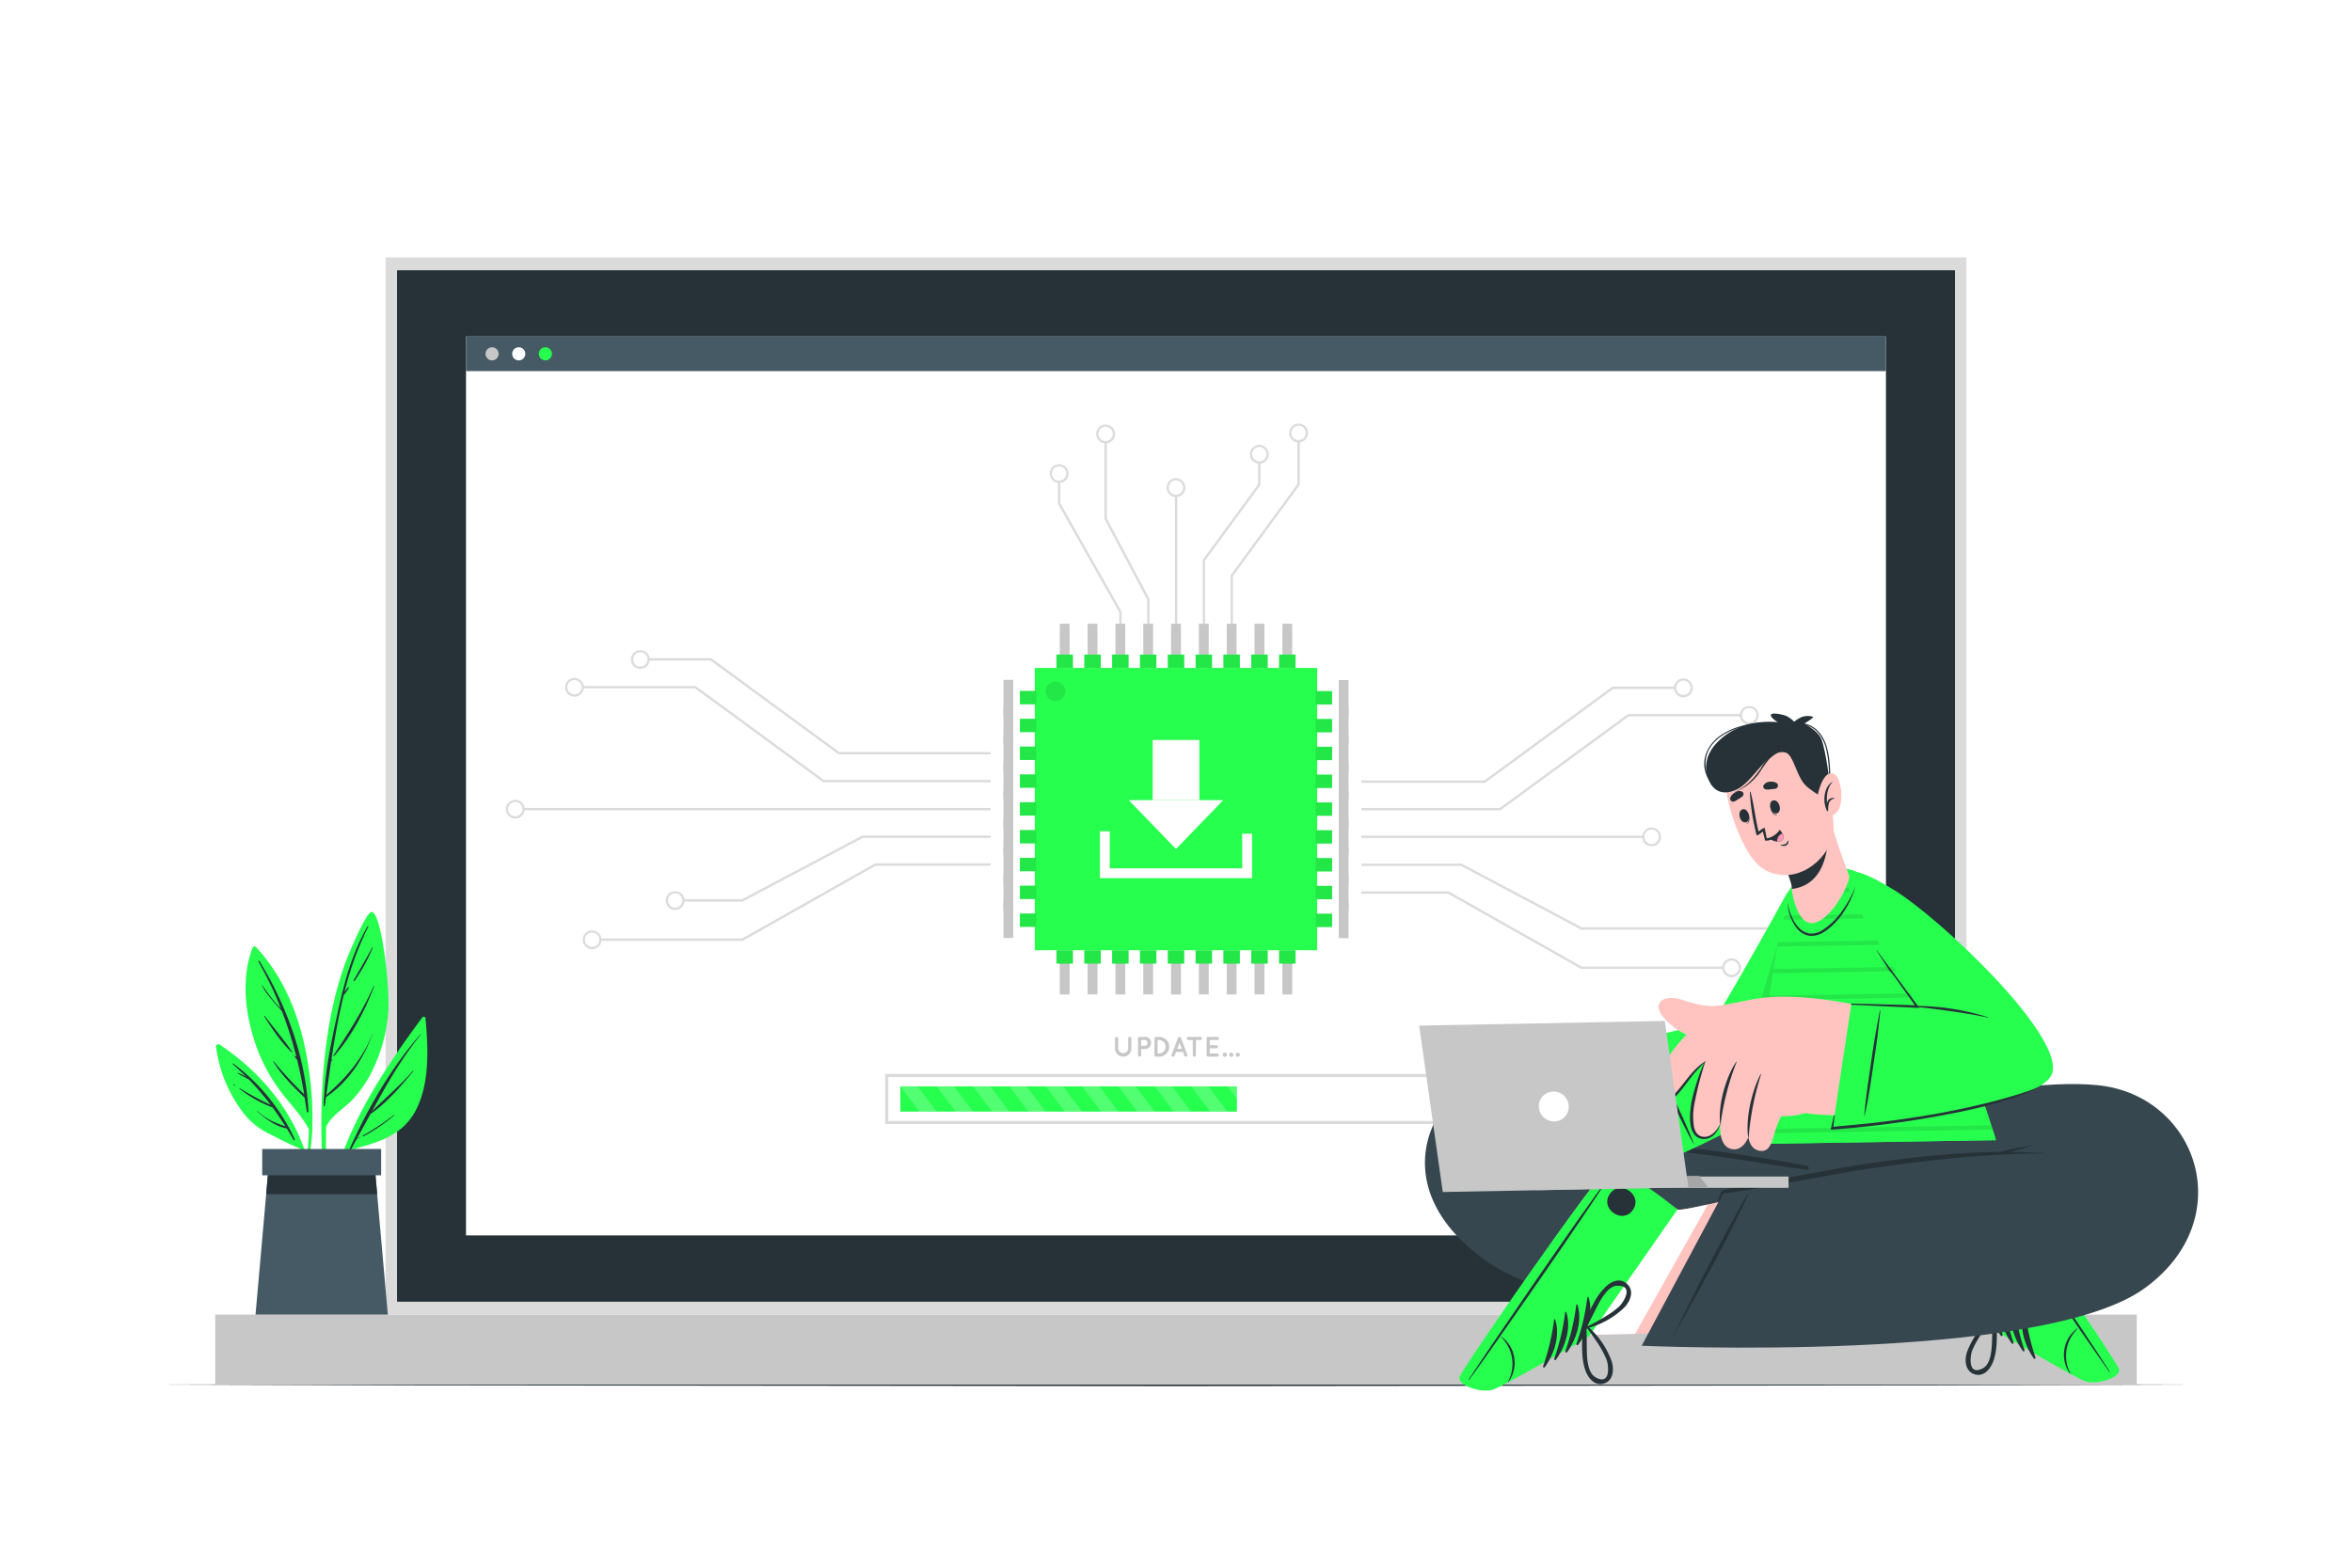 <svg class="animated" id="freepik_stories-firmware" xmlns="http://www.w3.org/2000/svg" viewBox="0 0 750 500" version="1.1" xmlns:xlink="http://www.w3.org/1999/xlink" xmlns:svgjs="http://svgjs.com/svgjs"><style>svg#freepik_stories-firmware:not(.animated) .animable {opacity: 0;}svg#freepik_stories-firmware.animated #freepik--Device--inject-62 {animation: 2.8s 1 forwards ease-in lightSpeedLeft;animation-delay: 0s;}svg#freepik_stories-firmware.animated #freepik--Character--inject-62 {animation: 2.7s 1 forwards cubic-bezier(.36,-0.01,.5,1.38) zoomOut,1.5s Infinite  linear floating;animation-delay: 0s,2.7s;}            @keyframes lightSpeedLeft {              from {                transform: translate3d(-50%, 0, 0) skewX(20deg);                opacity: 0;              }              60% {                transform: skewX(-10deg);                opacity: 1;              }              80% {                transform: skewX(2deg);              }              to {                opacity: 1;                transform: translate3d(0, 0, 0);              }            }                    @keyframes zoomOut {                0% {                    opacity: 0;                    transform: scale(1.5);                }                100% {                    opacity: 1;                    transform: scale(1);                }            }                    @keyframes floating {                0% {                    opacity: 1;                    transform: translateY(0px);                }                50% {                    transform: translateY(-10px);                }                100% {                    opacity: 1;                    transform: translateY(0px);                }            }        </style><g id="freepik--Floor--inject-62" class="animable" style="transform-origin: 375px 441.605px;"><polygon points="50.72 441.6 131.79 441.36 212.86 441.27 375 441.11 537.14 441.27 618.21 441.36 699.28 441.6 618.21 441.85 537.14 441.94 375 442.1 212.86 441.94 131.79 441.85 50.72 441.6" style="fill: rgb(38, 50, 56); transform-origin: 375px 441.605px;" id="elr3hamcoore" class="animable"></polygon></g><g id="freepik--Device--inject-62" class="animable animator-active" style="transform-origin: 375px 261.84px;"><rect x="68.63" y="419.29" width="612.74" height="22.32" style="fill: rgb(199, 199, 199); transform-origin: 375px 430.45px;" id="elg20pjkhw9bb" class="animable"></rect><rect x="122.94" y="82.07" width="504.11" height="337.22" style="fill: rgb(219, 219, 219); transform-origin: 374.995px 250.68px;" id="el3lam4lc6vc5" class="animable"></rect><rect x="126.61" y="86.18" width="496.79" height="328.99" style="fill: rgb(38, 50, 56); transform-origin: 375.005px 250.675px;" id="elz1v4f1oo3aj" class="animable"></rect><rect x="148.6" y="107.33" width="452.79" height="286.69" style="fill: rgb(255, 255, 255); transform-origin: 374.995px 250.675px;" id="elya7yie1g8v7" class="animable"></rect><rect x="148.6" y="107.33" width="452.79" height="11.03" style="fill: rgb(69, 90, 100); transform-origin: 374.995px 112.845px;" id="el1be4h754zlf" class="animable"></rect><path d="M159,112.85a2.09,2.09,0,1,1-2.09-2.09A2.09,2.09,0,0,1,159,112.85Z" style="fill: rgb(199, 199, 199); transform-origin: 156.91px 112.85px;" id="elyz0xyf09ezq" class="animable"></path><path d="M167.51,112.85a2.09,2.09,0,1,1-2.08-2.09A2.08,2.08,0,0,1,167.51,112.85Z" style="fill: rgb(255, 255, 255); transform-origin: 165.42px 112.85px;" id="elb5tbaitmibs" class="animable"></path><path d="M176,112.85a2.09,2.09,0,1,1-2.09-2.09A2.09,2.09,0,0,1,176,112.85Z" style="fill: rgb(39, 255, 79); transform-origin: 173.91px 112.85px;" id="elg5l92x1zgj" class="animable"></path><rect x="329.98" y="213.03" width="90.04" height="90.04" style="fill: rgb(39, 255, 79); transform-origin: 375px 258.05px;" id="el555xohtwdfd" class="animable"></rect><g id="elbr59kzyq6u4"><rect x="408.92" y="198.93" width="3.14" height="11.33" style="fill: rgb(199, 199, 199); transform-origin: 410.49px 204.595px; transform: rotate(180deg);" class="animable"></rect></g><g id="el59cpdifil6d"><rect x="400.05" y="198.93" width="3.14" height="11.33" style="fill: rgb(199, 199, 199); transform-origin: 401.62px 204.595px; transform: rotate(180deg);" class="animable"></rect></g><g id="elfiy7932f3m8"><rect x="391.18" y="198.93" width="3.14" height="11.33" style="fill: rgb(199, 199, 199); transform-origin: 392.75px 204.595px; transform: rotate(180deg);" class="animable"></rect></g><g id="eld3qhd763ywk"><rect x="382.3" y="198.93" width="3.14" height="11.33" style="fill: rgb(199, 199, 199); transform-origin: 383.87px 204.595px; transform: rotate(180deg);" class="animable"></rect></g><g id="el1wew1ubgx3x"><rect x="373.43" y="198.93" width="3.14" height="11.33" style="fill: rgb(199, 199, 199); transform-origin: 375px 204.595px; transform: rotate(180deg);" class="animable"></rect></g><g id="eljsb2rsyvzxm"><rect x="364.56" y="198.93" width="3.14" height="11.33" style="fill: rgb(199, 199, 199); transform-origin: 366.13px 204.595px; transform: rotate(180deg);" class="animable"></rect></g><g id="elmigp3qm9wp"><rect x="355.68" y="198.93" width="3.14" height="11.33" style="fill: rgb(199, 199, 199); transform-origin: 357.25px 204.595px; transform: rotate(180deg);" class="animable"></rect></g><g id="elxjcnde46s5e"><rect x="346.81" y="198.93" width="3.14" height="11.33" style="fill: rgb(199, 199, 199); transform-origin: 348.38px 204.595px; transform: rotate(180deg);" class="animable"></rect></g><g id="el0o4s4tmkotp"><rect x="337.94" y="198.93" width="3.14" height="11.33" style="fill: rgb(199, 199, 199); transform-origin: 339.51px 204.595px; transform: rotate(180deg);" class="animable"></rect></g><g id="elrfabdl3xmu"><rect x="336.88" y="208.77" width="5.25" height="4.27" style="fill: rgb(39, 255, 79); transform-origin: 339.505px 210.905px; transform: rotate(180deg);" class="animable"></rect></g><g id="elj42bevosql"><rect x="336.88" y="208.77" width="5.25" height="4.27" style="opacity: 0.1; transform-origin: 339.505px 210.905px; transform: rotate(180deg);" class="animable"></rect></g><g id="elv47b5hueqgm"><rect x="345.76" y="208.77" width="5.25" height="4.27" style="fill: rgb(39, 255, 79); transform-origin: 348.385px 210.905px; transform: rotate(180deg);" class="animable"></rect></g><g id="el9bz7bsy3hto"><rect x="345.76" y="208.77" width="5.25" height="4.27" style="opacity: 0.1; transform-origin: 348.385px 210.905px; transform: rotate(180deg);" class="animable"></rect></g><g id="elnilej9jlgoi"><rect x="354.63" y="208.77" width="5.25" height="4.27" style="fill: rgb(39, 255, 79); transform-origin: 357.255px 210.905px; transform: rotate(180deg);" class="animable"></rect></g><g id="eltar67fsd99c"><rect x="354.63" y="208.77" width="5.25" height="4.27" style="opacity: 0.1; transform-origin: 357.255px 210.905px; transform: rotate(180deg);" class="animable"></rect></g><g id="elpdouip2yj5h"><rect x="363.5" y="208.77" width="5.25" height="4.27" style="fill: rgb(39, 255, 79); transform-origin: 366.125px 210.905px; transform: rotate(180deg);" class="animable"></rect></g><g id="elkvvgf8k1nh"><rect x="363.5" y="208.77" width="5.25" height="4.27" style="opacity: 0.1; transform-origin: 366.125px 210.905px; transform: rotate(180deg);" class="animable"></rect></g><g id="el9c4i784q9yv"><rect x="372.38" y="208.77" width="5.25" height="4.27" style="fill: rgb(39, 255, 79); transform-origin: 375.005px 210.905px; transform: rotate(180deg);" class="animable"></rect></g><g id="elda2gwvfkr0m"><rect x="372.38" y="208.77" width="5.25" height="4.27" style="opacity: 0.1; transform-origin: 375.005px 210.905px; transform: rotate(180deg);" class="animable"></rect></g><g id="el73o85sdy4e5"><rect x="381.25" y="208.77" width="5.25" height="4.27" style="fill: rgb(39, 255, 79); transform-origin: 383.875px 210.905px; transform: rotate(180deg);" class="animable"></rect></g><g id="elvn10nqlm7lc"><rect x="381.25" y="208.77" width="5.25" height="4.27" style="opacity: 0.1; transform-origin: 383.875px 210.905px; transform: rotate(180deg);" class="animable"></rect></g><g id="el7p8nffmgc5"><rect x="390.12" y="208.77" width="5.25" height="4.27" style="fill: rgb(39, 255, 79); transform-origin: 392.745px 210.905px; transform: rotate(180deg);" class="animable"></rect></g><g id="elxwoi4tv2bt"><rect x="390.12" y="208.77" width="5.25" height="4.27" style="opacity: 0.1; transform-origin: 392.745px 210.905px; transform: rotate(180deg);" class="animable"></rect></g><g id="eldjj4rp973in"><rect x="399" y="208.77" width="5.25" height="4.27" style="fill: rgb(39, 255, 79); transform-origin: 401.625px 210.905px; transform: rotate(180deg);" class="animable"></rect></g><g id="el4g5g7jj6zse"><rect x="399" y="208.77" width="5.25" height="4.27" style="opacity: 0.1; transform-origin: 401.625px 210.905px; transform: rotate(180deg);" class="animable"></rect></g><g id="elhmrhgc3hkg"><rect x="407.87" y="208.77" width="5.25" height="4.27" style="fill: rgb(39, 255, 79); transform-origin: 410.495px 210.905px; transform: rotate(180deg);" class="animable"></rect></g><g id="elmr4l3e0i3v"><rect x="407.87" y="208.77" width="5.25" height="4.27" style="opacity: 0.1; transform-origin: 410.495px 210.905px; transform: rotate(180deg);" class="animable"></rect></g><g id="el9hmgvx00hn"><rect x="426.89" y="287.88" width="3.14" height="11.33" style="fill: rgb(199, 199, 199); transform-origin: 428.46px 293.545px; transform: rotate(-90deg);" class="animable"></rect></g><g id="elpwh8audg9pr"><rect x="426.89" y="279.01" width="3.14" height="11.33" style="fill: rgb(199, 199, 199); transform-origin: 428.46px 284.675px; transform: rotate(-90deg);" class="animable"></rect></g><g id="elrotuxyy72nt"><rect x="426.89" y="270.13" width="3.14" height="11.33" style="fill: rgb(199, 199, 199); transform-origin: 428.46px 275.795px; transform: rotate(-90deg);" class="animable"></rect></g><g id="elk5yyk9lzqme"><rect x="426.89" y="261.26" width="3.14" height="11.33" style="fill: rgb(199, 199, 199); transform-origin: 428.46px 266.925px; transform: rotate(-90deg);" class="animable"></rect></g><g id="elrytit332gs9"><rect x="426.89" y="252.39" width="3.14" height="11.33" style="fill: rgb(199, 199, 199); transform-origin: 428.46px 258.055px; transform: rotate(-90deg);" class="animable"></rect></g><g id="eltxn9ck37d7c"><rect x="426.89" y="243.51" width="3.14" height="11.33" style="fill: rgb(199, 199, 199); transform-origin: 428.46px 249.175px; transform: rotate(-90deg);" class="animable"></rect></g><g id="el6hv5p0ev26g"><rect x="426.89" y="234.64" width="3.14" height="11.33" style="fill: rgb(199, 199, 199); transform-origin: 428.46px 240.305px; transform: rotate(-90deg);" class="animable"></rect></g><g id="ela413v0uhm8"><rect x="426.89" y="225.77" width="3.14" height="11.33" style="fill: rgb(199, 199, 199); transform-origin: 428.46px 231.435px; transform: rotate(-90deg);" class="animable"></rect></g><g id="el07qtlp4b5eev"><rect x="426.89" y="216.89" width="3.14" height="11.33" style="fill: rgb(199, 199, 199); transform-origin: 428.46px 222.555px; transform: rotate(-90deg);" class="animable"></rect></g><g id="elyloulju9jl"><rect x="419.53" y="220.42" width="5.25" height="4.27" style="fill: rgb(39, 255, 79); transform-origin: 422.155px 222.555px; transform: rotate(-90deg);" class="animable"></rect></g><g id="elkgj0ongrghe"><rect x="419.53" y="220.42" width="5.25" height="4.27" style="opacity: 0.1; transform-origin: 422.155px 222.555px; transform: rotate(-90deg);" class="animable"></rect></g><g id="elu7r0xno1x89"><rect x="419.53" y="229.3" width="5.25" height="4.27" style="fill: rgb(39, 255, 79); transform-origin: 422.155px 231.435px; transform: rotate(-90deg);" class="animable"></rect></g><g id="elmuy5b0ykws8"><rect x="419.53" y="229.3" width="5.25" height="4.27" style="opacity: 0.1; transform-origin: 422.155px 231.435px; transform: rotate(-90deg);" class="animable"></rect></g><g id="el87u037ly52s"><rect x="419.53" y="238.17" width="5.25" height="4.27" style="fill: rgb(39, 255, 79); transform-origin: 422.155px 240.305px; transform: rotate(-90deg);" class="animable"></rect></g><g id="el3odt7llnlvc"><rect x="419.53" y="238.17" width="5.25" height="4.27" style="opacity: 0.1; transform-origin: 422.155px 240.305px; transform: rotate(-90deg);" class="animable"></rect></g><g id="elbdvltgjd5g"><rect x="419.53" y="247.05" width="5.25" height="4.27" style="fill: rgb(39, 255, 79); transform-origin: 422.155px 249.185px; transform: rotate(-90deg);" class="animable"></rect></g><g id="el12uygoavvwcn"><rect x="419.53" y="247.05" width="5.25" height="4.27" style="opacity: 0.1; transform-origin: 422.155px 249.185px; transform: rotate(-90deg);" class="animable"></rect></g><g id="elxf4psopx5b"><rect x="419.53" y="255.92" width="5.25" height="4.27" style="fill: rgb(39, 255, 79); transform-origin: 422.155px 258.055px; transform: rotate(-90deg);" class="animable"></rect></g><g id="el0bcszajamen5"><rect x="419.53" y="255.92" width="5.25" height="4.27" style="opacity: 0.1; transform-origin: 422.155px 258.055px; transform: rotate(-90deg);" class="animable"></rect></g><g id="el1or1s2n9vdo"><rect x="419.53" y="264.79" width="5.25" height="4.27" style="fill: rgb(39, 255, 79); transform-origin: 422.155px 266.925px; transform: rotate(-90deg);" class="animable"></rect></g><g id="el5uuwukdge7"><rect x="419.53" y="264.79" width="5.25" height="4.27" style="opacity: 0.1; transform-origin: 422.155px 266.925px; transform: rotate(-90deg);" class="animable"></rect></g><g id="elqbh1h0eyqmk"><rect x="419.53" y="273.67" width="5.25" height="4.27" style="fill: rgb(39, 255, 79); transform-origin: 422.155px 275.805px; transform: rotate(-90deg);" class="animable"></rect></g><g id="elbhag9qs1m4a"><rect x="419.53" y="273.67" width="5.25" height="4.27" style="opacity: 0.1; transform-origin: 422.155px 275.805px; transform: rotate(-90deg);" class="animable"></rect></g><g id="elu0yqbqmwmlb"><rect x="419.53" y="282.54" width="5.25" height="4.27" style="fill: rgb(39, 255, 79); transform-origin: 422.155px 284.675px; transform: rotate(-90deg);" class="animable"></rect></g><g id="elha3h4v9zudu"><rect x="419.53" y="282.54" width="5.25" height="4.27" style="opacity: 0.1; transform-origin: 422.155px 284.675px; transform: rotate(-90deg);" class="animable"></rect></g><g id="eld0x482bjuy5"><rect x="419.53" y="291.41" width="5.25" height="4.27" style="fill: rgb(39, 255, 79); transform-origin: 422.155px 293.545px; transform: rotate(-90deg);" class="animable"></rect></g><g id="elhafl3m105u6"><rect x="419.53" y="291.41" width="5.25" height="4.27" style="opacity: 0.1; transform-origin: 422.155px 293.545px; transform: rotate(-90deg);" class="animable"></rect></g><rect x="337.94" y="305.84" width="3.14" height="11.33" style="fill: rgb(199, 199, 199); transform-origin: 339.51px 311.505px;" id="el1hgakgfgpcw" class="animable"></rect><rect x="346.81" y="305.84" width="3.14" height="11.33" style="fill: rgb(199, 199, 199); transform-origin: 348.38px 311.505px;" id="ellerifghzxml" class="animable"></rect><rect x="355.68" y="305.84" width="3.14" height="11.33" style="fill: rgb(199, 199, 199); transform-origin: 357.25px 311.505px;" id="elcmkh0jcc999" class="animable"></rect><rect x="364.56" y="305.84" width="3.14" height="11.33" style="fill: rgb(199, 199, 199); transform-origin: 366.13px 311.505px;" id="elo0fgufazsps" class="animable"></rect><rect x="373.43" y="305.84" width="3.14" height="11.33" style="fill: rgb(199, 199, 199); transform-origin: 375px 311.505px;" id="elnxvkhzkuf7j" class="animable"></rect><rect x="382.3" y="305.84" width="3.14" height="11.33" style="fill: rgb(199, 199, 199); transform-origin: 383.87px 311.505px;" id="elr44xspo9rs" class="animable"></rect><rect x="391.18" y="305.84" width="3.14" height="11.33" style="fill: rgb(199, 199, 199); transform-origin: 392.75px 311.505px;" id="elcrhzau5pt7f" class="animable"></rect><rect x="400.05" y="305.84" width="3.14" height="11.33" style="fill: rgb(199, 199, 199); transform-origin: 401.62px 311.505px;" id="el20cauycaz2t" class="animable"></rect><rect x="408.92" y="305.84" width="3.14" height="11.33" style="fill: rgb(199, 199, 199); transform-origin: 410.49px 311.505px;" id="elfwl9lnjolow" class="animable"></rect><rect x="407.87" y="303.07" width="5.25" height="4.27" style="fill: rgb(39, 255, 79); transform-origin: 410.495px 305.205px;" id="elsdp56rxcwbi" class="animable"></rect><g id="elvxfg1ks5sxc"><rect x="407.87" y="303.07" width="5.25" height="4.27" style="opacity: 0.1; transform-origin: 410.495px 305.205px;" class="animable"></rect></g><rect x="399" y="303.07" width="5.25" height="4.27" style="fill: rgb(39, 255, 79); transform-origin: 401.625px 305.205px;" id="elm6whjxmm47e" class="animable"></rect><g id="eljf50ccbufb9"><rect x="399" y="303.07" width="5.25" height="4.27" style="opacity: 0.1; transform-origin: 401.625px 305.205px;" class="animable"></rect></g><rect x="390.12" y="303.07" width="5.25" height="4.27" style="fill: rgb(39, 255, 79); transform-origin: 392.745px 305.205px;" id="elfh7oe0wieci" class="animable"></rect><g id="el8l6jpjk56wg"><rect x="390.12" y="303.07" width="5.25" height="4.27" style="opacity: 0.1; transform-origin: 392.745px 305.205px;" class="animable"></rect></g><rect x="381.25" y="303.07" width="5.25" height="4.27" style="fill: rgb(39, 255, 79); transform-origin: 383.875px 305.205px;" id="eluwlitm9i7lb" class="animable"></rect><g id="elmxobyv41nw9"><rect x="381.25" y="303.07" width="5.25" height="4.27" style="opacity: 0.1; transform-origin: 383.875px 305.205px;" class="animable"></rect></g><rect x="372.38" y="303.07" width="5.25" height="4.27" style="fill: rgb(39, 255, 79); transform-origin: 375.005px 305.205px;" id="eldsyo1nlva" class="animable"></rect><g id="eleka1vtsr8xj"><rect x="372.38" y="303.07" width="5.25" height="4.27" style="opacity: 0.1; transform-origin: 375.005px 305.205px;" class="animable"></rect></g><rect x="363.5" y="303.07" width="5.25" height="4.27" style="fill: rgb(39, 255, 79); transform-origin: 366.125px 305.205px;" id="elu867kssjbf" class="animable"></rect><g id="elp4ijrb5yop"><rect x="363.5" y="303.07" width="5.25" height="4.27" style="opacity: 0.1; transform-origin: 366.125px 305.205px;" class="animable"></rect></g><rect x="354.63" y="303.07" width="5.25" height="4.27" style="fill: rgb(39, 255, 79); transform-origin: 357.255px 305.205px;" id="eln7q35iwk9t" class="animable"></rect><g id="el03mwxly62kzy"><rect x="354.63" y="303.07" width="5.25" height="4.27" style="opacity: 0.1; transform-origin: 357.255px 305.205px;" class="animable"></rect></g><rect x="345.76" y="303.07" width="5.25" height="4.27" style="fill: rgb(39, 255, 79); transform-origin: 348.385px 305.205px;" id="elrkcr88jcj5s" class="animable"></rect><g id="elqhgie41l17"><rect x="345.76" y="303.07" width="5.25" height="4.27" style="opacity: 0.1; transform-origin: 348.385px 305.205px;" class="animable"></rect></g><rect x="336.88" y="303.07" width="5.25" height="4.27" style="fill: rgb(39, 255, 79); transform-origin: 339.505px 305.205px;" id="elf5modly32fh" class="animable"></rect><g id="el77q6mnzo1pn"><rect x="336.88" y="303.07" width="5.25" height="4.27" style="opacity: 0.1; transform-origin: 339.505px 305.205px;" class="animable"></rect></g><g id="elunrsx0uskr"><rect x="319.97" y="216.83" width="3.14" height="11.33" style="fill: rgb(199, 199, 199); transform-origin: 321.54px 222.495px; transform: rotate(90deg);" class="animable"></rect></g><g id="el5ra2c5sk0jp"><rect x="319.97" y="225.71" width="3.14" height="11.33" style="fill: rgb(199, 199, 199); transform-origin: 321.54px 231.375px; transform: rotate(90deg);" class="animable"></rect></g><g id="elb7sxzzhrkt4"><rect x="319.97" y="234.58" width="3.14" height="11.33" style="fill: rgb(199, 199, 199); transform-origin: 321.54px 240.245px; transform: rotate(90deg);" class="animable"></rect></g><g id="elcyqrp57c3q"><rect x="319.97" y="243.45" width="3.14" height="11.33" style="fill: rgb(199, 199, 199); transform-origin: 321.54px 249.115px; transform: rotate(90deg);" class="animable"></rect></g><g id="el7q7rpdjbl56"><rect x="319.97" y="252.33" width="3.14" height="11.33" style="fill: rgb(199, 199, 199); transform-origin: 321.54px 257.995px; transform: rotate(90deg);" class="animable"></rect></g><g id="elx5jyr4geo4"><rect x="319.97" y="261.2" width="3.14" height="11.33" style="fill: rgb(199, 199, 199); transform-origin: 321.54px 266.865px; transform: rotate(90deg);" class="animable"></rect></g><g id="elnuosnsjp5oi"><rect x="319.97" y="270.08" width="3.14" height="11.33" style="fill: rgb(199, 199, 199); transform-origin: 321.54px 275.745px; transform: rotate(90deg);" class="animable"></rect></g><g id="el248dw4dju6q"><rect x="319.97" y="278.95" width="3.14" height="11.33" style="fill: rgb(199, 199, 199); transform-origin: 321.54px 284.615px; transform: rotate(90deg);" class="animable"></rect></g><g id="elikhl6brx2x"><rect x="319.97" y="287.82" width="3.14" height="11.33" style="fill: rgb(199, 199, 199); transform-origin: 321.54px 293.485px; transform: rotate(90deg);" class="animable"></rect></g><g id="elaw2tv87ytag"><rect x="325.22" y="291.35" width="5.25" height="4.27" style="fill: rgb(39, 255, 79); transform-origin: 327.845px 293.485px; transform: rotate(90deg);" class="animable"></rect></g><g id="elhadw3kt5sdm"><rect x="325.22" y="291.35" width="5.25" height="4.27" style="opacity: 0.1; transform-origin: 327.845px 293.485px; transform: rotate(90deg);" class="animable"></rect></g><g id="elnmu4f0ajajc"><rect x="325.22" y="282.48" width="5.25" height="4.27" style="fill: rgb(39, 255, 79); transform-origin: 327.845px 284.615px; transform: rotate(90deg);" class="animable"></rect></g><g id="elhs470enq9q8"><rect x="325.22" y="282.48" width="5.25" height="4.27" style="opacity: 0.1; transform-origin: 327.845px 284.615px; transform: rotate(90deg);" class="animable"></rect></g><g id="elzwcsayibfnm"><rect x="325.22" y="273.61" width="5.25" height="4.27" style="fill: rgb(39, 255, 79); transform-origin: 327.845px 275.745px; transform: rotate(90deg);" class="animable"></rect></g><g id="el220upqcrtzt"><rect x="325.22" y="273.61" width="5.25" height="4.27" style="opacity: 0.1; transform-origin: 327.845px 275.745px; transform: rotate(90deg);" class="animable"></rect></g><g id="el8impdd0zbic"><rect x="325.22" y="264.73" width="5.25" height="4.27" style="fill: rgb(39, 255, 79); transform-origin: 327.845px 266.865px; transform: rotate(90deg);" class="animable"></rect></g><g id="elqkwc8jfg1v"><rect x="325.22" y="264.73" width="5.25" height="4.27" style="opacity: 0.1; transform-origin: 327.845px 266.865px; transform: rotate(90deg);" class="animable"></rect></g><g id="elplotpbg6ce"><rect x="325.22" y="255.86" width="5.25" height="4.27" style="fill: rgb(39, 255, 79); transform-origin: 327.845px 257.995px; transform: rotate(90deg);" class="animable"></rect></g><g id="eli2fwh7l9vq"><rect x="325.22" y="255.86" width="5.25" height="4.27" style="opacity: 0.1; transform-origin: 327.845px 257.995px; transform: rotate(90deg);" class="animable"></rect></g><g id="el13suf0ymb71m"><rect x="325.22" y="246.99" width="5.25" height="4.27" style="fill: rgb(39, 255, 79); transform-origin: 327.845px 249.125px; transform: rotate(90deg);" class="animable"></rect></g><g id="ele2xfdaysiqc"><rect x="325.22" y="246.99" width="5.25" height="4.27" style="opacity: 0.1; transform-origin: 327.845px 249.125px; transform: rotate(90deg);" class="animable"></rect></g><g id="elacjj6t7jjyp"><rect x="325.22" y="238.11" width="5.25" height="4.27" style="fill: rgb(39, 255, 79); transform-origin: 327.845px 240.245px; transform: rotate(90deg);" class="animable"></rect></g><g id="eleise17eukbl"><rect x="325.22" y="238.11" width="5.25" height="4.27" style="opacity: 0.1; transform-origin: 327.845px 240.245px; transform: rotate(90deg);" class="animable"></rect></g><g id="el01k3ppv7chsx"><rect x="325.22" y="229.24" width="5.25" height="4.27" style="fill: rgb(39, 255, 79); transform-origin: 327.845px 231.375px; transform: rotate(90deg);" class="animable"></rect></g><g id="eliz5j5tix92"><rect x="325.22" y="229.24" width="5.25" height="4.27" style="opacity: 0.1; transform-origin: 327.845px 231.375px; transform: rotate(90deg);" class="animable"></rect></g><g id="el116tgn4m9d4p"><rect x="325.22" y="220.37" width="5.25" height="4.27" style="fill: rgb(39, 255, 79); transform-origin: 327.845px 222.505px; transform: rotate(90deg);" class="animable"></rect></g><g id="elwj5qearzzqg"><rect x="325.22" y="220.37" width="5.25" height="4.27" style="opacity: 0.1; transform-origin: 327.845px 222.505px; transform: rotate(90deg);" class="animable"></rect></g><g id="elji3rki4gbo"><path d="M339.7,220.47a3.14,3.14,0,1,1-3.14-3.14A3.15,3.15,0,0,1,339.7,220.47Z" style="opacity: 0.1; transform-origin: 336.56px 220.47px;" class="animable"></path></g><polygon points="399.26 280.08 350.74 280.08 350.74 265.14 353.88 265.14 353.88 276.94 396.12 276.94 396.12 265.9 399.26 265.9 399.26 280.08" style="fill: rgb(255, 255, 255); transform-origin: 375px 272.61px;" id="elg4d8rj1r13k" class="animable"></polygon><g id="eli5567oc7cab"><rect x="367.55" y="236.02" width="14.91" height="19.18" style="fill: rgb(255, 255, 255); transform-origin: 375.005px 245.61px; transform: rotate(180deg);" class="animable"></rect></g><polygon points="390.07 255.2 359.93 255.2 375 270.78 390.07 255.2" style="fill: rgb(255, 255, 255); transform-origin: 375px 262.99px;" id="elcwsixjluitn" class="animable"></polygon><polygon points="478.5 258.43 434.12 258.43 434.12 257.68 478.25 257.68 519.12 227.74 555.18 227.74 555.18 228.49 519.36 228.49 478.5 258.43" style="fill: rgb(219, 219, 219); transform-origin: 494.65px 243.085px;" id="eljb0edrz788s" class="animable"></polygon><path d="M557.79,231.15a3,3,0,1,1,3-3A3,3,0,0,1,557.79,231.15Zm0-5.33a2.29,2.29,0,1,0,2.29,2.29A2.29,2.29,0,0,0,557.79,225.82Z" style="fill: rgb(219, 219, 219); transform-origin: 557.79px 228.15px;" id="el9lrjqdinp8g" class="animable"></path><polygon points="473.56 249.68 434.12 249.68 434.12 248.93 473.31 248.93 514.18 218.99 534.18 218.99 534.18 219.74 514.42 219.74 473.56 249.68" style="fill: rgb(219, 219, 219); transform-origin: 484.15px 234.335px;" id="elhrugmdejirr" class="animable"></polygon><path d="M536.79,222.4a3,3,0,1,1,3-3A3,3,0,0,1,536.79,222.4Zm0-5.32a2.29,2.29,0,1,0,2.29,2.28A2.28,2.28,0,0,0,536.79,217.08Z" style="fill: rgb(219, 219, 219); transform-origin: 536.79px 219.4px;" id="elrr9w9n96yto" class="animable"></path><rect x="434.12" y="266.51" width="89.9" height="0.75" style="fill: rgb(219, 219, 219); transform-origin: 479.07px 266.885px;" id="eluzhxmwds69i" class="animable"></rect><path d="M526.68,269.92a3,3,0,1,1,3-3A3,3,0,0,1,526.68,269.92Zm0-5.32a2.29,2.29,0,1,0,2.28,2.29A2.3,2.3,0,0,0,526.68,264.6Z" style="fill: rgb(219, 219, 219); transform-origin: 526.68px 266.92px;" id="ela1fhdwp7s7" class="animable"></path><polygon points="583.03 296.5 504.2 296.5 504.12 296.46 465.86 276.18 434.12 276.18 434.12 275.43 466.05 275.43 504.39 295.75 583.03 295.75 583.03 296.5" style="fill: rgb(219, 219, 219); transform-origin: 508.575px 285.965px;" id="ellqyron7ym1" class="animable"></polygon><path d="M585.69,299.17a3,3,0,1,1,3-3A3,3,0,0,1,585.69,299.17Zm0-5.33a2.29,2.29,0,1,0,2.29,2.29A2.29,2.29,0,0,0,585.69,293.84Z" style="fill: rgb(219, 219, 219); transform-origin: 585.69px 296.17px;" id="elf83h3umgn2" class="animable"></path><polygon points="549.51 309.01 504.15 309.01 504.06 308.96 461.76 285.05 434.12 285.05 434.12 284.3 461.96 284.3 462.04 284.35 504.34 308.26 549.51 308.26 549.51 309.01" style="fill: rgb(219, 219, 219); transform-origin: 491.815px 296.655px;" id="elcx36yvevy6e" class="animable"></polygon><path d="M552.17,311.67a3,3,0,1,1,3-3A3,3,0,0,1,552.17,311.67Zm0-5.32a2.29,2.29,0,1,0,2.29,2.29A2.29,2.29,0,0,0,552.17,306.35Z" style="fill: rgb(219, 219, 219); transform-origin: 552.17px 308.67px;" id="elb1g0g8foqv5" class="animable"></path><polygon points="315.88 249.5 262.49 249.5 262.39 249.42 221.62 219.55 185.81 219.55 185.81 218.8 221.87 218.8 221.97 218.88 262.73 248.75 315.88 248.75 315.88 249.5" style="fill: rgb(219, 219, 219); transform-origin: 250.845px 234.15px;" id="el3q9b9fpodde" class="animable"></polygon><path d="M183.19,222.21a3,3,0,1,1,3-3A3,3,0,0,1,183.19,222.21Zm0-5.32a2.29,2.29,0,1,0,2.29,2.29A2.29,2.29,0,0,0,183.19,216.89Z" style="fill: rgb(219, 219, 219); transform-origin: 183.19px 219.21px;" id="elwlrb21h94g" class="animable"></path><polygon points="315.88 240.62 267.43 240.62 267.33 240.55 226.56 210.68 206.81 210.68 206.81 209.93 226.81 209.93 226.91 210 267.67 239.87 315.88 239.87 315.88 240.62" style="fill: rgb(219, 219, 219); transform-origin: 261.345px 225.275px;" id="ellzpcxkww2uo" class="animable"></polygon><path d="M204.19,213.34a3,3,0,1,1,3-3A3,3,0,0,1,204.19,213.34Zm0-5.32a2.29,2.29,0,1,0,2.29,2.28A2.28,2.28,0,0,0,204.19,208Z" style="fill: rgb(219, 219, 219); transform-origin: 204.19px 210.34px;" id="elkxpfatv0qk9" class="animable"></path><rect x="166.97" y="257.68" width="148.91" height="0.75" style="fill: rgb(219, 219, 219); transform-origin: 241.425px 258.055px;" id="ellj1w8aczl5" class="animable"></rect><path d="M164.31,261.09a3,3,0,1,1,3-3A3,3,0,0,1,164.31,261.09Zm0-5.32a2.29,2.29,0,1,0,2.28,2.28A2.29,2.29,0,0,0,164.31,255.77Z" style="fill: rgb(219, 219, 219); transform-origin: 164.31px 258.09px;" id="eli16c89xymg" class="animable"></path><polygon points="236.78 287.57 217.96 287.57 217.96 286.82 236.6 286.82 274.94 266.49 315.88 266.49 315.88 267.24 275.12 267.24 236.78 287.57" style="fill: rgb(219, 219, 219); transform-origin: 266.92px 277.03px;" id="elnf8al43hfus" class="animable"></polygon><path d="M215.29,290.23a3,3,0,1,1,3-3A3,3,0,0,1,215.29,290.23Zm0-5.32a2.29,2.29,0,1,0,2.29,2.29A2.29,2.29,0,0,0,215.29,284.91Z" style="fill: rgb(219, 219, 219); transform-origin: 215.29px 287.23px;" id="eljbbezj4yos" class="animable"></path><polygon points="236.84 300.08 191.47 300.08 191.47 299.33 236.64 299.33 279.03 275.37 315.88 275.37 315.88 276.12 279.23 276.12 236.84 300.08" style="fill: rgb(219, 219, 219); transform-origin: 253.675px 287.725px;" id="elfzzq7uj7gi" class="animable"></polygon><path d="M188.81,302.74a3,3,0,1,1,3-3A3,3,0,0,1,188.81,302.74Zm0-5.32a2.29,2.29,0,1,0,2.29,2.29A2.29,2.29,0,0,0,188.81,297.42Z" style="fill: rgb(219, 219, 219); transform-origin: 188.81px 299.74px;" id="el25ans2c1ejf" class="animable"></path><polygon points="384.28 198.93 383.53 198.93 383.53 178.54 383.61 178.44 401.19 154.45 401.19 147.62 401.94 147.62 401.94 154.69 401.86 154.79 384.28 178.78 384.28 198.93" style="fill: rgb(219, 219, 219); transform-origin: 392.735px 173.275px;" id="elaeitw729wjt" class="animable"></polygon><path d="M401.56,147.89a3,3,0,1,1,3-3A3,3,0,0,1,401.56,147.89Zm0-5.32a2.29,2.29,0,1,0,2.29,2.28A2.28,2.28,0,0,0,401.56,142.57Z" style="fill: rgb(219, 219, 219); transform-origin: 401.56px 144.89px;" id="eliw45ht14lzc" class="animable"></path><polygon points="393.16 198.93 392.41 198.93 392.41 183.48 392.48 183.38 413.72 154.39 413.72 140.74 414.47 140.74 414.47 154.64 414.4 154.74 393.16 183.72 393.16 198.93" style="fill: rgb(219, 219, 219); transform-origin: 403.44px 169.835px;" id="elqzluigz9gbp" class="animable"></polygon><path d="M414.09,141.11a3,3,0,1,1,3-3A3,3,0,0,1,414.09,141.11Zm0-5.32a2.29,2.29,0,1,0,2.29,2.29A2.29,2.29,0,0,0,414.09,135.79Z" style="fill: rgb(219, 219, 219); transform-origin: 414.09px 138.11px;" id="elbiamva4z51m" class="animable"></path><rect x="374.66" y="158.15" width="0.75" height="40.78" style="fill: rgb(219, 219, 219); transform-origin: 375.035px 178.54px;" id="el99ujqeahjxn" class="animable"></rect><path d="M375,158.53a3,3,0,1,1,3-3A3,3,0,0,1,375,158.53Zm0-5.32a2.29,2.29,0,1,0,2.28,2.28A2.29,2.29,0,0,0,375,153.21Z" style="fill: rgb(219, 219, 219); transform-origin: 375px 155.53px;" id="elpra1k6g51s" class="animable"></path><polygon points="366.54 198.93 365.79 198.93 365.79 191.18 352.18 165.52 352.18 141.3 352.93 141.3 352.93 165.33 366.54 190.99 366.54 198.93" style="fill: rgb(219, 219, 219); transform-origin: 359.36px 170.115px;" id="elvdlo7cjmwyi" class="animable"></polygon><path d="M352.56,141.41a3,3,0,1,1,3-3A3,3,0,0,1,352.56,141.41Zm0-5.32a2.29,2.29,0,1,0,2.28,2.29A2.3,2.3,0,0,0,352.56,136.09Z" style="fill: rgb(219, 219, 219); transform-origin: 352.56px 138.41px;" id="elaqfbvlx9fp" class="animable"></path><polygon points="357.66 198.93 356.91 198.93 356.91 195.28 337.37 160.71 337.37 153.86 338.12 153.86 338.12 160.52 357.66 195.08 357.66 198.93" style="fill: rgb(219, 219, 219); transform-origin: 347.515px 176.395px;" id="elr5vcugntdt" class="animable"></polygon><path d="M337.75,154.06a3,3,0,1,1,3-3A3,3,0,0,1,337.75,154.06Zm0-5.32A2.29,2.29,0,1,0,340,151,2.3,2.3,0,0,0,337.75,148.74Z" style="fill: rgb(219, 219, 219); transform-origin: 337.75px 151.06px;" id="elwgr836edot" class="animable"></path><path d="M467.74,358.52H282.26v-16H467.74Zm-184.48-1H466.74v-14H283.26Z" style="fill: rgb(219, 219, 219); transform-origin: 375px 350.52px;" id="elzmr6erhr1wr" class="animable"></path><rect x="287.1" y="346.49" width="107.33" height="8.05" style="fill: rgb(39, 255, 79); transform-origin: 340.765px 350.515px;" id="elroky3u31ukf" class="animable"></rect><g id="elrpzzsvh6lhh"><polygon points="298.69 354.55 293.2 354.55 287.1 346.49 292.6 346.49 298.69 354.55" style="fill: rgb(255, 255, 255); opacity: 0.2; transform-origin: 292.895px 350.52px;" class="animable"></polygon></g><g id="el04h6qucyhi6e"><polygon points="310.28 354.55 304.79 354.55 298.69 346.49 304.19 346.49 310.28 354.55" style="fill: rgb(255, 255, 255); opacity: 0.2; transform-origin: 304.485px 350.52px;" class="animable"></polygon></g><g id="ela679ebuntrf"><polygon points="321.87 354.55 316.38 354.55 310.28 346.49 315.78 346.49 321.87 354.55" style="fill: rgb(255, 255, 255); opacity: 0.2; transform-origin: 316.075px 350.52px;" class="animable"></polygon></g><g id="elbaeovljdxe"><polygon points="333.46 354.55 327.97 354.55 321.87 346.49 327.37 346.49 333.46 354.55" style="fill: rgb(255, 255, 255); opacity: 0.2; transform-origin: 327.665px 350.52px;" class="animable"></polygon></g><g id="elpxtyc113hgc"><polygon points="345.05 354.55 339.56 354.55 333.46 346.49 338.96 346.49 345.05 354.55" style="fill: rgb(255, 255, 255); opacity: 0.2; transform-origin: 339.255px 350.52px;" class="animable"></polygon></g><g id="eluh85a92f8s9"><polygon points="356.64 354.55 351.15 354.55 345.05 346.49 350.55 346.49 356.64 354.55" style="fill: rgb(255, 255, 255); opacity: 0.2; transform-origin: 350.845px 350.52px;" class="animable"></polygon></g><g id="elyap1pdga6u"><polygon points="368.23 354.55 362.74 354.55 356.64 346.49 362.14 346.49 368.23 354.55" style="fill: rgb(255, 255, 255); opacity: 0.2; transform-origin: 362.435px 350.52px;" class="animable"></polygon></g><g id="elw2ohl9q6xv"><polygon points="379.82 354.55 374.33 354.55 368.23 346.49 373.73 346.49 379.82 354.55" style="fill: rgb(255, 255, 255); opacity: 0.2; transform-origin: 374.025px 350.52px;" class="animable"></polygon></g><g id="elei5a4hr917g"><polygon points="391.41 354.55 385.92 354.55 379.82 346.49 385.32 346.49 391.41 354.55" style="fill: rgb(255, 255, 255); opacity: 0.2; transform-origin: 385.615px 350.52px;" class="animable"></polygon></g><g id="elvj0t66whi1r"><polygon points="394.44 346.49 394.44 350.49 391.41 346.49 394.44 346.49" style="fill: rgb(255, 255, 255); opacity: 0.2; transform-origin: 392.925px 348.49px;" class="animable"></polygon></g><path d="M358.16,337a2.6,2.6,0,0,1-2.6-2.6V331.2a.49.49,0,0,1,.5-.49.49.49,0,0,1,.5.49v3.21a1.61,1.61,0,0,0,3.21,0V331.2a.5.5,0,0,1,1,0v3.21A2.6,2.6,0,0,1,358.16,337Z" style="fill: rgb(199, 199, 199); transform-origin: 358.165px 333.85px;" id="el5ls6vlhb01d" class="animable"></path><path d="M365,334.56h-1.11v1.95a.5.5,0,0,1-1,0V331.2a.49.49,0,0,1,.5-.49H365a1.93,1.93,0,1,1,0,3.85Zm-1.11-1H365a.93.93,0,1,0,0-1.86h-1.11Z" style="fill: rgb(199, 199, 199); transform-origin: 364.979px 333.858px;" id="el7aq4mh8lydd" class="animable"></path><path d="M368.13,336.51V331.2a.48.48,0,0,1,.49-.49h1.06a3.15,3.15,0,1,1,0,6.3h-1.06A.49.49,0,0,1,368.13,336.51Zm1-.5h.55a2.16,2.16,0,0,0,0-4.31h-.55Z" style="fill: rgb(199, 199, 199); transform-origin: 370.484px 333.86px;" id="elgt0i1kyi2rp" class="animable"></path><path d="M377.23,335.52H375l-.44,1.17a.51.51,0,0,1-.47.32.47.47,0,0,1-.17,0,.52.52,0,0,1-.3-.65l2-5.3a.52.52,0,0,1,.48-.32.51.51,0,0,1,.48.32l2,5.3a.52.52,0,0,1-.3.65.47.47,0,0,1-.17,0,.48.48,0,0,1-.46-.32Zm-.37-1-.73-1.93-.73,1.93Z" style="fill: rgb(199, 199, 199); transform-origin: 376.1px 333.879px;" id="elm7z3be4zm1k" class="animable"></path><path d="M382.78,331.7h-1.43v4.81a.5.5,0,1,1-1,0V331.7h-1.42a.5.5,0,0,1-.5-.5.49.49,0,0,1,.5-.49h3.84a.49.49,0,0,1,.5.49A.51.51,0,0,1,382.78,331.7Z" style="fill: rgb(199, 199, 199); transform-origin: 380.85px 333.86px;" id="el1da80jddmgn" class="animable"></path><path d="M384.76,336.51V331.2a.48.48,0,0,1,.49-.49h2.95a.49.49,0,0,1,.49.49.5.5,0,0,1-.49.5h-2.44v1.65h2.1a.51.51,0,0,1,.49.5.49.49,0,0,1-.49.5h-2.1V336h2.44a.5.5,0,0,1,.49.5.51.51,0,0,1-.49.5h-2.95A.5.5,0,0,1,384.76,336.51Z" style="fill: rgb(199, 199, 199); transform-origin: 386.725px 333.855px;" id="eliejg2jdnvf" class="animable"></path><path d="M390.56,335.73a.67.67,0,1,1,0,1.34.67.67,0,0,1,0-1.34Z" style="fill: rgb(199, 199, 199); transform-origin: 390.56px 336.4px;" id="elfbcgp6bc2cd" class="animable"></path><path d="M392.63,335.73a.67.67,0,1,1,0,1.34.67.67,0,0,1,0-1.34Z" style="fill: rgb(199, 199, 199); transform-origin: 392.63px 336.4px;" id="elksopvhrchbk" class="animable"></path><path d="M394.7,335.73a.67.67,0,1,1,0,1.34.67.67,0,0,1,0-1.34Z" style="fill: rgb(199, 199, 199); transform-origin: 394.7px 336.4px;" id="elzu0jnilss78" class="animable"></path></g><g id="freepik--Plant--inject-62" class="animable" style="transform-origin: 102.577px 355.084px;"><path d="M134.66,324.51c-13,17.54-26.46,37.9-29.75,59.9,0,.34.49.45.57.12a129,129,0,0,1,5.73-17.62c8.51-2.34,16.87-4.27,21.34-12.72,4.56-8.69,4-20,3.12-29.48C135.61,324.2,134.92,324.17,134.66,324.51Z" style="fill: rgb(39, 255, 79); transform-origin: 120.591px 354.507px;" id="el45e626v974x" class="animable"></path><path d="M111.33,366.75c5.82-13.06,13.29-26.17,22.79-36.91.06-.07.16,0,.1.1-6.21,7.65-10.94,16-15.55,24.45,4.29-4.35,9-8.25,13-12.87.08-.09.21,0,.13.13-4,4.84-8.44,10.1-13.69,13.69q-2.11,3.9-4.28,7.81c.36-.2.72-.37,1.08-.55a.06.06,0,0,1,.06.1c-.4.2-.8.41-1.21.59-.68,1.23-1.36,2.47-2.06,3.7C111.59,367.26,111.21,367,111.33,366.75Z" style="fill: rgb(38, 50, 56); transform-origin: 122.773px 348.458px;" id="elkrbmgypamc" class="animable"></path><path d="M115.66,362.19a76.89,76.89,0,0,0,10-6.64c.08-.07.2.05.12.12a52.19,52.19,0,0,1-9.92,6.76C115.64,362.52,115.5,362.28,115.66,362.19Z" style="fill: rgb(38, 50, 56); transform-origin: 120.699px 358.989px;" id="el3uwdy7mehh3" class="animable"></path><path d="M103.41,381.14c0,.27.48.27.47,0,.07-7.24,0-14.52.12-21.8,1.85-3.74,5.84-5.82,8.61-8.82a38.78,38.78,0,0,0,5.16-7.19,51.76,51.76,0,0,0,6-20c.76-7.75-2.18-33.32-5.44-32.43-1.7.46-7.18,13.12-8.63,17.31a120.18,120.18,0,0,0-5.16,21.23C101.89,346.48,102.11,364,103.41,381.14Z" style="fill: rgb(39, 255, 79); transform-origin: 113.182px 336.11px;" id="elyacks2inuph" class="animable"></path><path d="M103.36,349.89l0,0c.4-9.17,2.46-18.42,4.39-27.31,2.09-9.58,4.52-18.6,9.45-27.14a.14.14,0,0,1,.24.14,100.57,100.57,0,0,0-7.58,20.83c.33-.52.73-1,1.07-1.49.14-.19.45,0,.32.18a13,13,0,0,1-1.54,2.18l-.06,0c-1.7,6.84-2.92,13.85-4,20.83l.23-.27c0-.06.14,0,.11.08-.13.24-.28.47-.42.7-.52,3.54-1,7.08-1.5,10.59,6.31-5.4,11.71-11.76,14.75-19.59,0,0,.07,0,.06,0-3,8.13-7.68,15.36-14.91,20.29-.13.94-.26,1.89-.4,2.83,0,.2-.34.14-.34-.05,0-.83,0-1.67.08-2.51A.19.19,0,0,1,103.36,349.89Z" style="fill: rgb(38, 50, 56); transform-origin: 111.055px 324.124px;" id="el1zqc15mw9co" class="animable"></path><path d="M106.33,336.61c4.82-7.2,9.33-14.2,12.86-22.15,0-.09.19,0,.16.06-3,7.91-7.14,15.92-12.78,22.27C106.46,336.92,106.23,336.75,106.33,336.61Z" style="fill: rgb(38, 50, 56); transform-origin: 112.829px 325.629px;" id="ely6h78hwry4k" class="animable"></path><path d="M112.74,312.68c2-3.54,4.11-7,6-10.59,0-.1.19,0,.15.09a55.28,55.28,0,0,1-5.83,10.68C112.92,313,112.63,312.88,112.74,312.68Z" style="fill: rgb(38, 50, 56); transform-origin: 115.806px 307.484px;" id="elonsfrsrzea" class="animable"></path><path d="M112,314.22a0,0,0,1,1,0,.06A0,0,0,0,1,112,314.22Z" style="fill: rgb(38, 50, 56); transform-origin: 112px 314.25px;" id="elmqfxxtozkf" class="animable"></path><path d="M98.5,360.19a73.68,73.68,0,0,1-1.69,14.28c.08.51.15,1,.23,1.56a68.24,68.24,0,0,0,2.55-15.91.48.48,0,0,0,0-.49v0A105.47,105.47,0,0,0,98,338.05C95.77,324.74,90.87,312,81.58,302a.67.67,0,0,0-1,.21c-3.74,9.53-2.44,20.9.76,30.4A55.3,55.3,0,0,0,88.67,347C91.86,351.51,95.92,355.3,98.5,360.19Z" style="fill: rgb(39, 255, 79); transform-origin: 88.979px 338.945px;" id="el4xhwhlex8u" class="animable"></path><path d="M82.68,306.44c8.8,14.28,14.92,31.22,15.67,48.09,0,.3-.49.38-.53.07-.21-1.52-.44-3-.68-4.51h0c-3.64-3.49-7.38-7.17-10-11.52,0-.08.06-.17.12-.1A121.24,121.24,0,0,0,97,349q-.94-5.59-2.26-11c-.24-.27-.47-.55-.7-.82s.1-.44.26-.26l.22.23a126.34,126.34,0,0,0-4.61-14.61c-2.24-2.67-4.74-5-6.37-8.2a.07.07,0,1,1,.11-.07c1.32,1.85,2.59,3.7,4.07,5.41.6.68,1.25,1.31,1.86,2a112.71,112.71,0,0,0-7.2-15A.2.2,0,0,1,82.68,306.44Z" style="fill: rgb(38, 50, 56); transform-origin: 90.357px 330.6px;" id="ellla8ee0io4e" class="animable"></path><path d="M84.46,324.06c2.84,3.83,6.08,7.48,8.73,11.44.07.11-.09.23-.19.14-3.39-3.19-6.27-7.54-8.73-11.47C84.19,324.05,84.37,324,84.46,324.06Z" style="fill: rgb(38, 50, 56); transform-origin: 88.729px 329.853px;" id="elaozucnrk0sk" class="animable"></path><path d="M93.59,336.38l.12.12c.08.09,0,.22-.13.13l-.12-.12C93.37,336.43,93.5,336.3,93.59,336.38Z" style="fill: rgb(38, 50, 56); transform-origin: 93.586px 336.508px;" id="elns2ju97o8go" class="animable"></path><path d="M68.89,333.9a43.8,43.8,0,0,0,9.29,21.78,23.09,23.09,0,0,0,7.53,5.88c3.26,1.61,6.67,3.47,10.05,4.8A66,66,0,0,1,99.32,379c.11-.37.21-.75.32-1.12-2.16-18.61-14.2-34.51-29.6-44.72A.75.75,0,0,0,68.89,333.9Z" style="fill: rgb(39, 255, 79); transform-origin: 84.261px 356.02px;" id="elf8wontjsdi" class="animable"></path><path d="M74.21,339.39c-.11-.09,0-.29.16-.2A63,63,0,0,1,94,363.37c.11.26-.24.48-.38.23-.72-1.26-1.45-2.48-2.19-3.68h0c-3.52-.66-6.85-3.13-9.45-5.48-.08-.06,0-.17.1-.1a21.21,21.21,0,0,0,4.45,3.12A47.54,47.54,0,0,0,91,359.23c-1.3-2.07-2.66-4.05-4.07-6a41.17,41.17,0,0,1-10.57-5.94c-.1-.07,0-.24.1-.17a107.85,107.85,0,0,0,9.82,5.25,88.14,88.14,0,0,0-6.93-8.09c-1.2-.63-2.41-1.26-3.57-1.93-.09-.06,0-.22.08-.19a13.07,13.07,0,0,1,2.73,1.35C77.17,342.13,75.74,340.75,74.21,339.39Z" style="fill: rgb(38, 50, 56); transform-origin: 84.093px 351.439px;" id="elfcggvh1yv8i" class="animable"></path><path d="M74.54,345.82a4,4,0,0,1,.59.42c.06.05,0,.12-.07.1a4.71,4.71,0,0,1-.62-.35C74.33,345.92,74.43,345.75,74.54,345.82Z" style="fill: rgb(38, 50, 56); transform-origin: 74.773px 346.073px;" id="el26v4w29twpy" class="animable"></path><polygon points="123.67 419.29 81.48 419.29 84.88 380.86 85.63 372.38 119.52 372.38 120.27 380.86 123.67 419.29" style="fill: rgb(69, 90, 100); transform-origin: 102.575px 395.835px;" id="el02vrafcmg94" class="animable"></polygon><polygon points="120.27 380.86 84.88 380.86 85.63 372.38 119.52 372.38 120.27 380.86" style="fill: rgb(38, 50, 56); transform-origin: 102.575px 376.62px;" id="el7rn6ensu3c" class="animable"></polygon><rect x="83.61" y="366.46" width="37.93" height="8.39" style="fill: rgb(69, 90, 100); transform-origin: 102.575px 370.655px;" id="elk0w33bqn42r" class="animable"></rect></g><g id="freepik--Character--inject-62" class="animable" style="transform-origin: 576.735px 335.554px;"><path d="M675.29,436.55c-.72-2.66-43.7-66.07-46.79-67.41-.35-.17-21.75,13.44-21.75,13.44-.91,1.09-39.7-9.25-39.7-9.25l-2.87,47.3,71.53,2.21s9.36,6.18,17.94,11.27h0c5.28,3.15,10,5.81,11.32,6.24C668.53,441.46,676,439.18,675.29,436.55Z" style="fill: rgb(255, 196, 192); transform-origin: 619.759px 404.888px;" id="el7lvw23zvctc" class="animable"></path><path d="M665,440.35c-1.36-.42-6-3.09-11.32-6.24h0c-8.58-5.08-17.94-11.27-17.94-11.27l-15.92-.49L597,380.88c5.41,1.25,9.46,2,9.75,1.69,0,0,21.4-13.6,21.75-13.42,3.09,1.33,46.06,64.74,46.79,67.39S668.53,441.46,665,440.35Z" style="fill: rgb(255, 255, 255); transform-origin: 636.17px 404.893px;" id="elbw10n9gryr6" class="animable"></path><path d="M675.71,436.65c-.77-2.72-44-66.11-47.13-67.48-1.2-.53-11.62,5.18-21.83,13.41l27.89,40.83s26.86,16.08,30.5,17.21S676.48,439.37,675.71,436.65Z" style="fill: rgb(39, 255, 79); transform-origin: 641.257px 405.022px;" id="elwn0q2gsrfx" class="animable"></path><path d="M672.55,437.47c-7.5-10.45-36.76-53.3-43.38-64.19,0-.09,0-.13.07,0,7.66,10.19,36.57,53.28,43.49,64.12C672.87,437.58,672.71,437.69,672.55,437.47Z" style="fill: rgb(38, 50, 56); transform-origin: 650.977px 405.395px;" id="el26ho2lhth5t" class="animable"></path><path d="M660.08,438.1a10.29,10.29,0,0,1-1.73-8.12,10,10,0,0,1,4-6.24c.07,0,.15.07.09.13A11.93,11.93,0,0,0,660.21,438,.08.08,0,0,1,660.08,438.1Z" style="fill: rgb(38, 50, 56); transform-origin: 660.298px 430.936px;" id="elx961xzejjh" class="animable"></path><path d="M638,426c-3-4.22-4.81-10.17-3.13-15.18.06-.2.34-.1.36.07a70.66,70.66,0,0,0,3.35,14.82A.33.33,0,0,1,638,426Z" style="fill: rgb(38, 50, 56); transform-origin: 636.41px 418.42px;" id="elxeu8mx1yqw" class="animable"></path><path d="M641.49,428.43c-3-4.22-4.82-10.17-3.14-15.18.07-.2.34-.1.36.07a71.15,71.15,0,0,0,3.35,14.82A.32.32,0,0,1,641.49,428.43Z" style="fill: rgb(38, 50, 56); transform-origin: 639.899px 420.866px;" id="elck09zcd3sxo" class="animable"></path><path d="M645,430.84c-3-4.21-4.82-10.17-3.14-15.18.06-.19.34-.1.36.07a71,71,0,0,0,3.35,14.82A.32.32,0,0,1,645,430.84Z" style="fill: rgb(38, 50, 56); transform-origin: 643.409px 423.278px;" id="elixcfzc4pqbf" class="animable"></path><path d="M648.52,433.25c-2.95-4.21-4.81-10.17-3.13-15.18.06-.19.33-.1.36.07A71.22,71.22,0,0,0,649.09,433,.32.32,0,0,1,648.52,433.25Z" style="fill: rgb(38, 50, 56); transform-origin: 646.925px 425.67px;" id="elsp2bob68nn" class="animable"></path><path d="M620.92,382.86c-3.23-4.78,4.19-9.82,7.43-5S624.17,387.65,620.92,382.86Z" style="fill: rgb(38, 50, 56); transform-origin: 624.637px 380.357px;" id="el1ckn94og8s9" class="animable"></path><path d="M635.76,433.76c1.4-4.32.88-9.08.91-13.54a.64.64,0,0,0-.87-.53.14.14,0,0,0-.21-.05,27.07,27.07,0,0,0-8.24,11.28c-1,2.59-.85,6.49,2.4,7.42C632.83,439.23,634.94,436.27,635.76,433.76Zm-3.39,2.59c-4.92,2.73-4.21-3.86-3.43-5.74a29.1,29.1,0,0,1,1.81-3.51c1.38-2.36,3.07-4.49,4.67-6.69-.15,2.19-.11,4.37-.18,6.56C635.16,429.58,635.08,434.85,632.37,436.35Z" style="fill: rgb(38, 50, 56); transform-origin: 631.773px 429.057px;" id="elmbdizkxop9" class="animable"></path><path d="M622.59,406.39c-2.55,2.22-1,5.8,1,7.75a27,27,0,0,0,12.24,6.72.14.14,0,0,0,.18-.13.63.63,0,0,0,.55-.85c-1.91-4-3.46-8.56-6.55-11.88C628.17,406.07,625,404.28,622.59,406.39Zm9.78,8c1,2,1.88,3.95,2.94,5.87a81.38,81.38,0,0,1-7.06-4.09,27.9,27.9,0,0,1-3.12-2.41c-1.5-1.37-4.94-7.05.67-6.66C628.89,407.3,631.19,412,632.37,414.37Z" style="fill: rgb(38, 50, 56); transform-origin: 628.929px 413.153px;" id="eltromj6lzxaj" class="animable"></path><path d="M578.84,363.13S518.39,336.36,491.59,337c-31.9.78-56.21,39-16.76,65.77,34.88,23.69,143.83,20.55,143.83,20.55l-26-45.41s-30.24-11.29-69.68-12l55.15,10.48Z" style="fill: rgb(55, 71, 79); transform-origin: 536.521px 380.223px;" id="el8egyhjrq4" class="animable"></path><path d="M577.85,372.26c-4.73-1.14-9.54-1.88-14.33-2.68s-9.69-1.52-14.55-2.19a291.63,291.63,0,0,0-29.22-2.58c-.91,0-1.83,0-2.75-.06a5.76,5.76,0,0,0-.59-.18c-.46-.14-.92-.28-1.39-.39-.87-.22-1.75-.39-2.63-.58-1.84-.37-3.68-.67-5.5-1.11-.11,0-.16.14-.05.17,1.83.51,3.61,1.14,5.44,1.64l1.59.42c-3.59,0-7.18.09-10.77.23-.12,0-.13.18,0,.18,4.87,0,9.77.19,14.64.52s9.66.7,14.47,1.23c9.74,1.07,19.46,2.45,29.13,4,5.43.86,10.87,1.82,16.34,2.34C578.2,373.25,578.38,372.39,577.85,372.26Z" style="fill: rgb(38, 50, 56); transform-origin: 540.588px 367.855px;" id="elfesx2qmxyg" class="animable"></path><path d="M607.55,421.41c-1.6-2.89-2.93-6-4.38-8.92l-4.36-8.92c-2.91-5.93-13.43-25.91-14.49-27.32-.07-.09-.22,0-.19.1.46,1.53,7,14.73,8.49,17.68,3,5.89,6.2,11.69,9.33,17.51.9,1.67,1.83,3.31,2.74,5s1.88,3.29,2.71,5C607.45,421.59,607.61,421.51,607.55,421.41Z" style="fill: rgb(38, 50, 56); transform-origin: 595.845px 398.884px;" id="elgs71zvj5k1a" class="animable"></path><path d="M465.84,439.06c.75-2.65,44.32-65.64,47.43-66.95.35-.17,21.62,13.64,21.62,13.64.9,1.1,39.79-8.87,39.79-8.87l2.42,47.32-71.55,1.53s-9.42,6.09-18.05,11.09c0,0,0,0,0,0-5.31,3.1-10,5.72-11.38,6.13C472.55,444,465.07,441.69,465.84,439.06Z" style="fill: rgb(255, 196, 192); transform-origin: 521.442px 407.659px;" id="el0ime8nemeew9" class="animable"></path><path d="M476.09,443c1.36-.41,6.07-3,11.37-6.13h0c8.63-5,18-11.1,18-11.1l15.93-.34,23.19-41.25c-5.43,1.2-9.48,2-9.77,1.6,0,0-21.26-13.81-21.62-13.63-3.11,1.31-46.68,64.3-47.43,66.94S472.55,444,476.09,443Z" style="fill: rgb(255, 255, 255); transform-origin: 505.144px 407.695px;" id="el7t0w18qim5c" class="animable"></path><path d="M465.42,439.15c.79-2.71,44.58-65.68,47.77-67,1.2-.52,11.57,5.29,21.7,13.62l-28.27,40.56s-27,15.82-30.67,16.92S464.62,441.87,465.42,439.15Z" style="fill: rgb(39, 255, 79); transform-origin: 500.126px 407.817px;" id="elmw7wpbbkifd" class="animable"></path><path d="M468.56,440c7.6-10.37,37.27-52.94,44-63.77.05-.09,0-.13-.07-.05-7.76,10.12-37.08,52.93-44.1,63.7C468.24,440.11,468.4,440.22,468.56,440Z" style="fill: rgb(38, 50, 56); transform-origin: 490.455px 408.128px;" id="eluehrb8yvd79" class="animable"></path><path d="M481,440.76a10.32,10.32,0,0,0,1.81-8.11,10,10,0,0,0-4-6.28c-.07,0-.15.07-.09.13a11.93,11.93,0,0,1,2.14,14.16C480.85,440.75,481,440.84,481,440.76Z" style="fill: rgb(38, 50, 56); transform-origin: 480.852px 433.581px;" id="el9mfmuavojwp" class="animable"></path><path d="M503.25,428.88c3-4.18,4.92-10.12,3.29-15.14-.07-.2-.34-.11-.37.06a70.64,70.64,0,0,1-3.49,14.8A.32.32,0,0,0,503.25,428.88Z" style="fill: rgb(38, 50, 56); transform-origin: 504.899px 421.325px;" id="el6x7bei6rwy3" class="animable"></path><path d="M499.72,431.26c3-4.18,4.91-10.12,3.28-15.15-.07-.19-.34-.1-.36.07a71.05,71.05,0,0,1-3.5,14.79A.33.33,0,0,0,499.72,431.26Z" style="fill: rgb(38, 50, 56); transform-origin: 501.362px 423.697px;" id="elsjo5bpklxu" class="animable"></path><path d="M496.18,433.64c3-4.19,4.91-10.12,3.28-15.15-.07-.19-.34-.1-.36.07a71.05,71.05,0,0,1-3.5,14.79A.33.33,0,0,0,496.18,433.64Z" style="fill: rgb(38, 50, 56); transform-origin: 497.822px 426.077px;" id="el9h77aar1m" class="animable"></path><path d="M492.64,436c3-4.19,4.91-10.12,3.28-15.15-.07-.2-.34-.1-.36.07a71.82,71.82,0,0,1-3.49,14.79A.32.32,0,0,0,492.64,436Z" style="fill: rgb(38, 50, 56); transform-origin: 494.279px 428.451px;" id="elz5dbpr1504o" class="animable"></path><path d="M520.71,385.89c3.29-4.75-4.09-9.86-7.38-5.1S517.43,390.65,520.71,385.89Z" style="fill: rgb(38, 50, 56); transform-origin: 517.02px 383.341px;" id="els7dti5vc2a" class="animable"></path><path d="M511.35,441.29c3.26-.91,3.4-4.81,2.48-7.4a27.12,27.12,0,0,0-8.13-11.36.15.15,0,0,0-.22.05.63.63,0,0,0-.87.52c0,4.46-.57,9.22.79,13.55C506.19,439.17,508.27,442.15,511.35,441.29ZM506,429.86c-.05-2.19,0-4.37-.12-6.56,1.58,2.22,3.25,4.36,4.61,6.74a29,29,0,0,1,1.77,3.52c.76,1.89,1.41,8.49-3.48,5.72C506.06,437.74,506,432.47,506,429.86Z" style="fill: rgb(38, 50, 56); transform-origin: 509.406px 431.971px;" id="elu94xsw8f9jc" class="animable"></path><path d="M511.43,411c-3.12,3.28-4.72,7.81-6.67,11.81a.63.63,0,0,0,.55.85c0,.09.06.16.17.14a26.93,26.93,0,0,0,12.3-6.61c2-1.92,3.57-5.49,1-7.74S513.25,409,511.43,411Zm4.18-.88c5.61-.34,2.12,5.3.61,6.66a29.31,29.31,0,0,1-3.15,2.39,81.26,81.26,0,0,1-7.1,4c1.08-1.9,2-3.89,3-5.83C510.17,415,512.51,410.26,515.61,410.07Z" style="fill: rgb(38, 50, 56); transform-origin: 512.42px 416.105px;" id="ela2n9yjmwxbs" class="animable"></path><path d="M576.22,362.27s60.26-19.4,92.66-16.16c31.75,3.17,45.5,42.64,15,64.76C650.63,435,523.5,429.21,523.5,429.21l26.19-49.06s43-11,82.48-11.35l-55.24,9.94Z" style="fill: rgb(55, 71, 79); transform-origin: 612.215px 387.782px;" id="elavmhf6ze3ho" class="animable"></path><path d="M547.94,383.32a1.84,1.84,0,0,0,0-.25l0-.2c0-.16.07-.32.1-.47a9.53,9.53,0,0,1,.29-.95c.11-.32.23-.62.36-.93a7.45,7.45,0,0,1,.49-.87s.05,0,.07,0l0,0,.07,0,.07,0c4.74-1.09,37-7.12,41.8-7.87s9.7-1.43,14.56-2.05a292,292,0,0,1,29.25-2.3c.91,0,1.83,0,2.75,0,.19-.07.39-.11.59-.17.46-.13.93-.27,1.39-.38.88-.21,1.76-.37,2.64-.55,1.84-.36,3.68-.63,5.51-1.06.11,0,.16.15.05.18-1.83.48-3.63,1.1-5.46,1.58l-1.59.41c3.59,0,7.18.16,10.77.33.11,0,.12.18,0,.18-4.88-.08-9.78.09-14.65.38s-9.66.6-14.48,1.09c-9.75,1-19.48,2.27-29.17,3.7-5.44.81-38.32,7.05-43.8,7.51h-.07a3,3,0,0,1-.13.39c-.14.3-.28.6-.43.9s-.29.57-.45.85c-.09.13-.17.27-.25.41a1.37,1.37,0,0,0-.13.2,1.28,1.28,0,0,0-.14.21C548.07,383.51,547.88,383.43,547.94,383.32Z" style="fill: rgb(38, 50, 56); transform-origin: 599.832px 374.43px;" id="elttnl5zrk79" class="animable"></path><path d="M533.56,425.87c1.63-2.87,3-5.92,4.47-8.87s3-5.93,4.45-8.89c3-5.9,13.67-25.78,14.75-27.18.06-.09.22,0,.18.1-.47,1.53-7.12,14.67-8.66,17.6-3.07,5.87-6.31,11.63-9.5,17.43-.91,1.65-1.86,3.29-2.78,4.94s-1.91,3.27-2.76,4.95A.09.09,0,1,1,533.56,425.87Z" style="fill: rgb(38, 50, 56); transform-origin: 545.474px 403.46px;" id="el8cunaf9tv6" class="animable"></path><path d="M581.45,289.53c-2.2,23.61-9.42,52.54-13.47,57.61-5.13,6.43-42.66,22-44.57,22.44-4.74,1.12-19-32.19-14-33.61,7.65-2.17,35.77-7.49,37.23-9.46s11.46-18.73,21.48-37.41C575.05,276.19,582.82,274.88,581.45,289.53Z" style="fill: rgb(255, 196, 192); transform-origin: 544.985px 324.293px;" id="elioswjer4f5j" class="animable"></path><path d="M527,367.2c-.54.36-8.12,5.54-12.95,7.67-3.61,1.58-14.11,5.88-16.25,2.08-1.47-2.58,4.41-5.84,8.52-8.23,2.16-1.26,4.66-4,3.79-5.41-1.52-2.42-7.07.95-10.65,3.72-6.92,5.36-15.85,14.54-20.94,11.35-1.92-1.21-.26-4.1,2.33-7.06-4.37,3.63-9.13,6.77-11.32,5.51-1.25-.71-1.47-1.9-1-3.34-1.41.68-2.73.76-3.76-.08-1.77-1.42-1.33-3.91,0-6.6a1.85,1.85,0,0,1-1.53-.73c-3.95-4.57,10.57-21.15,16.07-23.25,16.2-6.22,33.92-7.83,33.92-7.83C520.54,339.37,527,367.18,527,367.2Z" style="fill: rgb(255, 196, 192); transform-origin: 494.784px 357.019px;" id="elytysm4wrhv" class="animable"></path><path d="M500.36,355.08a28.76,28.76,0,0,0-10.58,5.79c-3.87,3.37-6.24,7-9.36,10.79-.08.1.07.23.15.13,1.49-1.79,7.73-8.63,9.36-10.21a27.26,27.26,0,0,1,10.46-6.43S500.41,355.07,500.36,355.08Z" style="fill: rgb(38, 50, 56); transform-origin: 490.396px 363.453px;" id="elhjo9cirgev" class="animable"></path><path d="M496.3,348.4a68.35,68.35,0,0,0-12.38,6.23c-4.16,2.88-7.16,7.05-10.12,11.08q-2.67,3.63-5.17,7.38c-.07.1.08.23.15.13q4.5-6.24,9.35-12.19A36.08,36.08,0,0,1,489,352c2.38-1.3,4.87-2.41,7.34-3.51C496.37,348.46,496.34,348.38,496.3,348.4Z" style="fill: rgb(38, 50, 56); transform-origin: 482.482px 360.826px;" id="el0da1bfsh1t8c" class="animable"></path><path d="M490.77,342.82c-4.15,1.45-7.78,2.7-11.26,5.49-4.6,3.7-8.75,9.45-10.2,11.49-1.61,2.25-3.14,4.55-4.63,6.88-.06.09.1.2.16.11a143.21,143.21,0,0,1,11.31-14.65,28.58,28.58,0,0,1,6.65-5.71,51.87,51.87,0,0,1,8-3.58S490.79,342.82,490.77,342.82Z" style="fill: rgb(38, 50, 56); transform-origin: 477.733px 354.822px;" id="el8gfiuilgxo" class="animable"></path><path d="M515.78,333.22l17,36.31S564,356,569,348.78s11.59-41.61,12.67-58-7-14.93-13-3.87-21.31,38-22.27,38.63S515.78,333.22,515.78,333.22Z" style="fill: rgb(39, 255, 79); transform-origin: 548.774px 324.031px;" id="elxmed1dnlije" class="animable"></path><path d="M533.67,352.28c-2-4.28-4.13-8.54-6-12.89-1.07-2.48-2.16-4.94-3.21-7.43,0-.09.12-.17.17-.08,2.22,4.21,4.44,8.44,6.47,12.75s4.08,8.56,6,12.88q1.67,3.67,3.12,7.45c0,.05-.06.09-.09.05C537.8,360.87,535.73,356.58,533.67,352.28Z" style="fill: rgb(38, 50, 56); transform-origin: 532.34px 348.433px;" id="ely42apzrpif" class="animable"></path><g id="el6c7htdzy1x"><path d="M548.45,362.14l1.37-.7c2.57-1.32,5.19-2.72,7.64-4.13l.93-.54c.49-.28,1-.57,1.45-.86.25-.14.48-.29.71-.43l.26-.16.73-.46c1-.61,1.88-1.21,2.72-1.81l.59-.42a23.15,23.15,0,0,0,3.64-3.16l.29-.35c.1-.12.18-.24.26-.34,5.07-7.18,11.59-41.61,12.67-58l0-.57v-.12c.06-1.24,0-2.77,0-4.42v0c-.61-8-4.55-8.8-8.73-4.69C564.68,307.39,552.42,350.86,548.45,362.14Z" style="opacity: 0.1; transform-origin: 565.093px 320.343px;" class="animable"></path></g><path d="M558.32,364.87l78.11-1.22c-.21-1.58-15.19-47-25.19-63.36-12.82-21-18.52-22.18-21.93-23.05-4.36-1.11-11.8.37-13.5,1.38-1.94,1.14-7.29,13-8.81,21.47C564,317.09,557.88,364,558.32,364.87Z" style="fill: rgb(39, 255, 79); transform-origin: 597.364px 320.858px;" id="elzfqd7atz4e" class="animable"></path><path d="M558.32,364.87l78.11-1.22c-.21-1.58-15.19-47-25.19-63.36-12.82-21-18.52-22.18-21.93-23.05-4.36-1.11-11.8.37-13.5,1.38-1.94,1.14-7.29,13-8.81,21.47C564,317.09,557.88,364,558.32,364.87Z" style="fill: rgb(39, 255, 79); transform-origin: 597.364px 320.858px;" id="elmew5psbn5fn" class="animable"></path><g id="el5gjwrbn4vjo"><path d="M635.41,360.25l-76.87,1.27c.05-.42.09-.87.15-1.36L635,358.9C635.13,359.38,635.28,359.83,635.41,360.25Zm-3.28-9.81-72.45,1.2c-.06.46-.11.92-.16,1.36l73.08-1.21C632.44,351.35,632.29,350.9,632.13,350.44Zm-3-8.45-68.4,1.13c0,.46-.11.91-.17,1.36l69-1.14ZM626,333.54l-64.15,1.06L561.7,336l64.84-1.07Zm-3.28-8.45-59.7,1c-.07.45-.13.91-.19,1.36l60.43-1Zm-3.48-8.45-55,.91c-.07.45-.13.91-.19,1.37l55.78-.92C619.66,317.54,619.46,317.09,619.27,316.64Zm-3.82-8.43-49.92.82c-.07.45-.14.9-.21,1.37l50.78-.84C615.89,309.1,615.67,308.65,615.45,308.21Zm-4.21-7.92-.32-.51-44,.73c-.08.43-.16.89-.24,1.36l45-.74C611.57,300.84,611.41,300.56,611.24,300.29Zm-5.84-8.92-36.2.6c-.16.45-.31.9-.45,1.36l37.59-.62C606,292.25,605.71,291.8,605.4,291.37ZM598.58,283l-25.87.43c-.22.44-.43.89-.66,1.37l27.78-.46C599.4,283.84,599,283.39,598.58,283Z" style="opacity: 0.1; transform-origin: 596.975px 322.26px;" class="animable"></path></g><path d="M600.05,282.12c15.74,9.12,59.26,48.64,52.77,60.22S591.88,357.5,575.53,355c-4.86-.74,3.25-32.13,8.06-34.26,4-1.78,28.2,1.5,28.45.09.27-1.59-6.2-10.77-16.91-27.68C582.77,273.67,593.1,278.09,600.05,282.12Z" style="fill: rgb(255, 196, 192); transform-origin: 613.753px 317.195px;" id="eljeadjmzxa4" class="animable"></path><path d="M559.89,318.62c-10.77,1.7-13.27,3.78-23.11.39-6.46-2.23-10.66.94-5.79,6.12,8,8.46,22.31,9.19,27.36,8Z" style="fill: rgb(255, 196, 192); transform-origin: 544.381px 325.931px;" id="eluigt5jfzr8" class="animable"></path><path d="M590.33,320.24s-13.56-2.92-25.2-2.25c-8.06.47-25.47,3.43-36.5,24.84-2.61,5.08-2.74,14.17,4.55,7.42,5.17-4.79,7-9.39,10.52-11.62,0,0,1.21,11.58,6.4,14a105.15,105.15,0,0,0,14,5.36,22,22,0,0,0,1.23-2.53s5.07,1.8,12.62-1.3Z" style="fill: rgb(255, 196, 192); transform-origin: 558.665px 337.94px;" id="el2cjhmlnu0f8" class="animable"></path><path d="M557.51,319.66c-3,3-9.32,9.34-12.66,16.35-3.7,7.79-8.74,23.79-3,26.46,4.23,2,6.69-4,6.69-4s-.69,7.05,3.53,8c3.84.86,5.47-3.85,5.47-3.85s.31,4.35,4.17,4.46c4.64.13,3.21-9,8-12.94C570.86,353.27,557.51,319.66,557.51,319.66Z" style="fill: rgb(255, 196, 192); transform-origin: 554.517px 343.371px;" id="elqpch4au5v4" class="animable"></path><path d="M553.73,338.55c-2.38,3.25-5.9,12-5.25,19.8,0,.18.15.26.17.1a84.71,84.71,0,0,1,5.16-19.86S553.76,338.52,553.73,338.55Z" style="fill: rgb(38, 50, 56); transform-origin: 551.106px 348.539px;" id="el7al95qyyhc6" class="animable"></path><path d="M561.49,342.52c-1.77,3-5,12.22-4.07,20.08,0,.17.17.25.18.08a90.94,90.94,0,0,1,4-20.13S561.51,342.48,561.49,342.52Z" style="fill: rgb(38, 50, 56); transform-origin: 559.428px 352.641px;" id="elwrf99zqpxo" class="animable"></path><path d="M543.68,338.56c-3.07,2-4.76,4.33-7,7.16a48.29,48.29,0,0,1-3.5,4.06c-1.15,1.16-2.83,2.89-4.64,2.17a2.88,2.88,0,0,1-1.45-2.56,14,14,0,0,1,.68-4.39c0-.05-.07-.09-.09,0a20,20,0,0,0-1,4,4.64,4.64,0,0,0,.5,2.72c1,1.71,3.31,1.29,4.71.31a16,16,0,0,0,2.26-2.09c.67-.72,1.31-1.46,1.93-2.23,1.27-1.56,2.46-3.2,3.71-4.78a45.59,45.59,0,0,1,4-4.26A.06.06,0,0,0,543.68,338.56Z" style="fill: rgb(38, 50, 56); transform-origin: 535.229px 345.711px;" id="elvkvf1ncet5" class="animable"></path><path d="M540.22,352.54a109.41,109.41,0,0,1,3.55-13.92c0-.06-.06-.1-.09-.05-1.87,3.28-4.08,11.17-4.42,13.58s-.64,5.4.06,7.73c1.07,3.52,3.6,3.48,4.52,3.39a4.78,4.78,0,0,0,2.84-1.4,9.55,9.55,0,0,0,1.94-3.37c0-.06-.06-.11-.09-.05-.8,1.76-2.41,3.74-4.39,4.07a3.32,3.32,0,0,1-2.53-.52,4.35,4.35,0,0,1-1.43-2.66A20.43,20.43,0,0,1,540.22,352.54Z" style="fill: rgb(38, 50, 56); transform-origin: 543.757px 350.921px;" id="elrlny87vjkwk" class="animable"></path><path d="M590.33,320.24l-5.89,39.18s68-5,70.13-17.76S618.82,293,603.85,283.79c-17.35-10.72-17.49-5.25-10.71,6.87,7.1,12.68,18.81,30.58,18.81,30.58Z" style="fill: rgb(39, 255, 79); transform-origin: 619.548px 318.738px;" id="elt7aywm2pdwn" class="animable"></path><path d="M634.07,324.48a77.77,77.77,0,0,0-10.94-2.63,74.77,74.77,0,0,0-11.08-1c-2.12-.05-4.23,0-6.35,0a.05.05,0,0,0,0,.1,99.08,99.08,0,0,1,11.15.86q5.5.69,11,1.58c2.06.34,4.12.77,6.17,1.18A.08.08,0,0,0,634.07,324.48Z" style="fill: rgb(38, 50, 56); transform-origin: 619.861px 322.699px;" id="el96jvmw1ra35" class="animable"></path><path d="M590.47,320.09c.35,0,19.5.46,20.15.55-.15-.24-6.08-8.55-7-9.76l-.26-.37c-.5-.51-1-1-1.48-1.54l-1.84-2a0,0,0,1,1,0,0c.64.65,1.29,1.3,1.92,2,.3.3.58.62.87.93q-.9-1.3-1.77-2.61c-.94-1.4-1.83-2.82-2.71-4.24a0,0,0,0,1,.07-.05c1.74,2.42,3.56,4.79,5.31,7.2s8.35,11.26,8.32,11.27-21.23-1-21.65-1A.13.13,0,0,1,590.47,320.09Z" style="fill: rgb(38, 50, 56); transform-origin: 601.146px 312.235px;" id="el055285ndyy2a" class="animable"></path><path d="M596.07,342.78c.63-4.36,1.23-8.73,2-13.07.45-2.47.89-4.94,1.36-7.4,0-.1.18-.08.17,0-.46,4.4-.93,8.82-1.6,13.21s-1.28,8.73-2,13.08c-.4,2.48-.88,4.93-1.44,7.38a0,0,0,0,1-.09,0C594.81,351.56,595.43,347.18,596.07,342.78Z" style="fill: rgb(38, 50, 56); transform-origin: 597.035px 339.111px;" id="elefsz8sbnwn5" class="animable"></path><path d="M583.78,360.21c.32-1.25.66-3,1-4.25.1-.32.33-.33.27,0-.19,1.1-.27,2.3-.45,3.43.94-.1,1.89-.21,2.84-.29l3.29-.29q3.22-.3,6.44-.66,6.52-.72,13-1.74A253.66,253.66,0,0,0,636,351.17c2.37-.63,4.73-1.3,7.07-2s4.93-1.59,6.82-2.43c.06,0,.11.07,0,.1a40.07,40.07,0,0,1-5.79,2.61q-3.14,1.13-6.34,2.06c-4.24,1.24-8.55,2.25-12.88,3.14q-12.89,2.64-26,4.21-3.66.44-7.32.79c-1.24.12-2.47.24-3.71.33S583.73,360.42,583.78,360.21Z" style="fill: rgb(38, 50, 56); transform-origin: 616.867px 353.508px;" id="elznb2kg5c36" class="animable"></path><path d="M577.7,294.41c4.56,0,10.37-8.43,12-14.49.11-.41-1.39-4.14-3-8.75-1-2.81-2-5.95-2.69-8.89-.15-.6-17.33,9-17.33,9a47.91,47.91,0,0,1,4.52,10.84,6.06,6.06,0,0,1,.17,1.23c0,.06,0,.13,0,.21C571.57,285.9,573.29,294.43,577.7,294.41Z" style="fill: rgb(255, 196, 192); transform-origin: 578.193px 278.332px;" id="eljuxj94olm8" class="animable"></path><path d="M582.88,262.63c.36,5.18.19,17.92-9.58,20.53a12.43,12.43,0,0,1-1.91.36.88.88,0,0,1,0-.21,7.83,7.83,0,0,0-.16-1.23,48.16,48.16,0,0,0-4.53-10.85S579.07,264.34,582.88,262.63Z" style="fill: rgb(38, 50, 56); transform-origin: 574.838px 273.075px;" id="el0ozj7r6mo159" class="animable"></path><path d="M576.28,237.93c4.81,5.12,10.21,24.1,7.83,30.1-3.44,8.69-13.35,14.24-21.81,9.13-8.2-5-14.8-29.82-11.75-35.71C555,232.78,569.18,230.37,576.28,237.93Z" style="fill: rgb(255, 196, 192); transform-origin: 567.241px 256.26px;" id="elakroj6s1zok" class="animable"></path><path d="M564.48,257c0-.05.11,0,.12.09.28,1.3.82,2.74,2.1,2.88,0,0,0,.07,0,.07C565.23,260.17,564.53,258.25,564.48,257Z" style="fill: rgb(38, 50, 56); transform-origin: 565.59px 258.513px;" id="elj5jrhmfbfa" class="animable"></path><path d="M565.29,255.34c2-.68,3.24,3.44,1.35,4.07S563.59,255.9,565.29,255.34Z" style="fill: rgb(38, 50, 56); transform-origin: 566.02px 257.37px;" id="elsj48kp0wpwj" class="animable"></path><path d="M557.34,259.09s-.08.09-.06.14c.41,1.26.67,2.78-.36,3.54,0,0,0,.09,0,.07C558.3,262.23,557.94,260.22,557.34,259.09Z" style="fill: rgb(38, 50, 56); transform-origin: 557.396px 260.966px;" id="els0cznk12f7" class="animable"></path><path d="M555.82,258.09c-2.1.44-1.06,4.6.88,4.19S557.57,257.72,555.82,258.09Z" style="fill: rgb(38, 50, 56); transform-origin: 556.199px 260.188px;" id="el5lbmpnepcb5" class="animable"></path><path d="M566.24,251.53c-.59.12-1.15.14-1.75.21a2.9,2.9,0,0,1-1.82-.12.91.91,0,0,1-.36-1.05,2.28,2.28,0,0,1,1.93-1.22,3.3,3.3,0,0,1,2.34.44A1,1,0,0,1,566.24,251.53Z" style="fill: rgb(38, 50, 56); transform-origin: 564.609px 250.564px;" id="elyqtxe74qlil" class="animable"></path><path d="M553.05,255.63a16.25,16.25,0,0,0,1.51-.9c.58-.36,1.08-.58,1.37-1.22a.89.89,0,0,0-.36-1,2.21,2.21,0,0,0-2.26.22,3.25,3.25,0,0,0-1.59,1.77A1,1,0,0,0,553.05,255.63Z" style="fill: rgb(38, 50, 56); transform-origin: 553.835px 253.995px;" id="elkv0n1cosiyf" class="animable"></path><path d="M570.06,268.21c-.22.39-.41.89-.86,1.06a3.42,3.42,0,0,1-1.46.08,0,0,0,0,0,0,.08,1.78,1.78,0,0,0,1.82.22,1.42,1.42,0,0,0,.68-1.42A.07.07,0,0,0,570.06,268.21Z" style="fill: rgb(38, 50, 56); transform-origin: 568.997px 268.967px;" id="elpxzy0u99mi" class="animable"></path><path d="M567.6,264.78a4.56,4.56,0,0,1-2.33,2.78,5.9,5.9,0,0,1-1.55.52,1.11,1.11,0,0,1-.3.05l-.3,0a.35.35,0,0,1-.34-.21h0a.59.59,0,0,1,0-.13h0l0-.11c-.31-1-.65-2.5-.65-2.5-.31.28-1.9,1.64-2,1.12a68.73,68.73,0,0,1-2.14-13.64c0-.15.22-.18.24,0,1.11,4.12,1.49,8.4,2.54,12.56a8,8,0,0,1,1.87-1.22c.15,0,.6,2.95.78,3.38a.06.06,0,0,0,0,0,6.29,6.29,0,0,0,4.09-2.7C567.52,264.6,567.65,264.65,567.6,264.78Z" style="fill: rgb(38, 50, 56); transform-origin: 562.801px 260.333px;" id="elkobzrfu26m" class="animable"></path><path d="M564.16,267.41a5.27,5.27,0,0,0,2.53,1,2.39,2.39,0,0,0,1.43-.32c.94-.56.7-1.51.28-2.25a5.69,5.69,0,0,0-.82-1.09A6.94,6.94,0,0,1,564.16,267.41Z" style="fill: rgb(38, 50, 56); transform-origin: 566.465px 266.585px;" id="el6jdc1usngrr" class="animable"></path><path d="M566.69,268.41a2.39,2.39,0,0,0,1.43-.32c.94-.56.7-1.51.28-2.25A2.49,2.49,0,0,0,566.69,268.41Z" style="fill: rgb(255, 152, 185); transform-origin: 567.726px 267.13px;" id="elncnc7ydhilg" class="animable"></path><path d="M575.82,250.55c-3-2.92-3.88-9.81-6.43-10.51-5.5-1.52-10,8.92-15.33,11.62-5.16,2.62-8.55.16-9.72-4.51s1-9.27,6.37-13c5.56-3.9,12.25-4.22,16.18-3.8,0,0-2.36-1.44-2.19-2.34s3.7-.14,4.91.33a8.74,8.74,0,0,1,2.51,1.86,9.41,9.41,0,0,1,2.24-1.43,5.56,5.56,0,0,1,3.76-.16c.24.27-1.52,1.45-2.81,2.17,0,0,4.1,2,5.44,4.87s3.64,18.29,2.67,19C582.16,255.42,577,251.74,575.82,250.55Z" style="fill: rgb(38, 50, 56); transform-origin: 563.842px 241.173px;" id="elhhla2y8lbfa" class="animable"></path><path d="M574.63,230.66c-.06,0-.09.09,0,.11a9.85,9.85,0,0,1,4.77,2.56,12.24,12.24,0,0,1,2.94,5.73c1,4.09.89,8.32,1,12.49a.11.11,0,0,0,.22,0c.14-4.43.16-9.17-1.09-13.46C581.4,234.44,578.7,231,574.63,230.66Z" style="fill: rgb(38, 50, 56); transform-origin: 579.099px 241.159px;" id="el36eil40ycgm" class="animable"></path><path d="M568.92,238.58a14.4,14.4,0,0,0-4.54,2.65,20.22,20.22,0,0,0-3,4c-2.14,3.06-4.75,5.91-8.25,7.4,0,0,0,.09,0,.07a17.55,17.55,0,0,0,8-6.35,42.26,42.26,0,0,1,3.07-4.29,17.94,17.94,0,0,1,4.9-3.2A.16.16,0,0,0,568.92,238.58Z" style="fill: rgb(38, 50, 56); transform-origin: 561.153px 245.628px;" id="elfqupsf9ky6j" class="animable"></path><path d="M563,230.44a27.37,27.37,0,0,0-7.73,1.12,21.6,21.6,0,0,0-6.81,3.12c-3.53,2.54-5.83,6.74-4.76,11.13a9.39,9.39,0,0,0,3.77,5.59.12.12,0,0,0,.14-.2,9.68,9.68,0,0,1-3.12-11.15c1.78-4.3,6.09-6.72,10.33-8.05a39.34,39.34,0,0,1,8.18-1.53A0,0,0,0,0,563,230.44Z" style="fill: rgb(38, 50, 56); transform-origin: 553.218px 240.931px;" id="eljc6sfd6xcxt" class="animable"></path><path d="M579.55,254s1.32-7.55,4.56-7.34,4.11,9.85,1.61,12.4a3.4,3.4,0,0,1-4.9.27Z" style="fill: rgb(255, 196, 192); transform-origin: 583.358px 253.45px;" id="el83n6ogdnubw" class="animable"></path><path d="M584.29,249.39a0,0,0,0,1,.05.07c-1.72,1.86-1.91,4.35-1.74,6.76a1.88,1.88,0,0,1,2.33-1.66.07.07,0,0,1,0,.14,2.11,2.11,0,0,0-1.77,1.64,9.74,9.74,0,0,0-.21,2.15c0,.24-.4.3-.43.05v-.06C581.18,255.8,581.51,251,584.29,249.39Z" style="fill: rgb(38, 50, 56); transform-origin: 583.379px 254.046px;" id="elkyaelehwud" class="animable"></path><path d="M570,287.68a17,17,0,0,0,1.19,4.33,12.14,12.14,0,0,0,2.31,3.75,6.07,6.07,0,0,0,3.69,2,6.6,6.6,0,0,0,4-1.16,22.46,22.46,0,0,0,6.3-6.18,32.5,32.5,0,0,0,4.2-7.92,26.51,26.51,0,0,1-1.5,4.28,29.15,29.15,0,0,1-2.22,4,22.66,22.66,0,0,1-2.85,3.57,17.63,17.63,0,0,1-3.54,2.94,7.27,7.27,0,0,1-4.51,1.18,6.37,6.37,0,0,1-4-2.28A14.34,14.34,0,0,1,570,287.68Z" style="fill: rgb(38, 50, 56); transform-origin: 580.845px 290.494px;" id="elipj8k0gr5aj" class="animable"></path><g id="el79hhnbxf8ki"><rect x="489.95" y="375.24" width="80.39" height="3.6" style="fill: rgb(199, 199, 199); transform-origin: 530.145px 377.04px; transform: rotate(-1.09deg);" class="animable"></rect></g><polygon points="489.92 376.01 489.99 379.61 544.62 378.57 541.8 375.02 489.92 376.01" style="fill: rgb(166, 166, 166); transform-origin: 517.27px 377.315px;" id="elbdllr7yx4d" class="animable"></polygon><polygon points="538.4 378.69 460.07 380.18 452.54 327.11 530.87 325.61 538.4 378.69" style="fill: rgb(199, 199, 199); transform-origin: 495.47px 352.895px;" id="ell6guf5hjlc" class="animable"></polygon><path d="M500.24,352.81a4.67,4.67,0,0,1-4.6,4.85A4.87,4.87,0,0,1,490.7,353a4.67,4.67,0,0,1,4.59-4.86A4.87,4.87,0,0,1,500.24,352.81Z" style="fill: rgb(255, 255, 255); transform-origin: 495.47px 352.9px;" id="eli6idrt29ds" class="animable"></path></g><defs>     <filter id="active" height="200%">         <feMorphology in="SourceAlpha" result="DILATED" operator="dilate" radius="2"></feMorphology>                <feFlood flood-color="#32DFEC" flood-opacity="1" result="PINK"></feFlood>        <feComposite in="PINK" in2="DILATED" operator="in" result="OUTLINE"></feComposite>        <feMerge>            <feMergeNode in="OUTLINE"></feMergeNode>            <feMergeNode in="SourceGraphic"></feMergeNode>        </feMerge>    </filter>    <filter id="hover" height="200%">        <feMorphology in="SourceAlpha" result="DILATED" operator="dilate" radius="2"></feMorphology>                <feFlood flood-color="#ff0000" flood-opacity="0.5" result="PINK"></feFlood>        <feComposite in="PINK" in2="DILATED" operator="in" result="OUTLINE"></feComposite>        <feMerge>            <feMergeNode in="OUTLINE"></feMergeNode>            <feMergeNode in="SourceGraphic"></feMergeNode>        </feMerge>            <feColorMatrix type="matrix" values="0   0   0   0   0                0   1   0   0   0                0   0   0   0   0                0   0   0   1   0 "></feColorMatrix>    </filter></defs></svg>